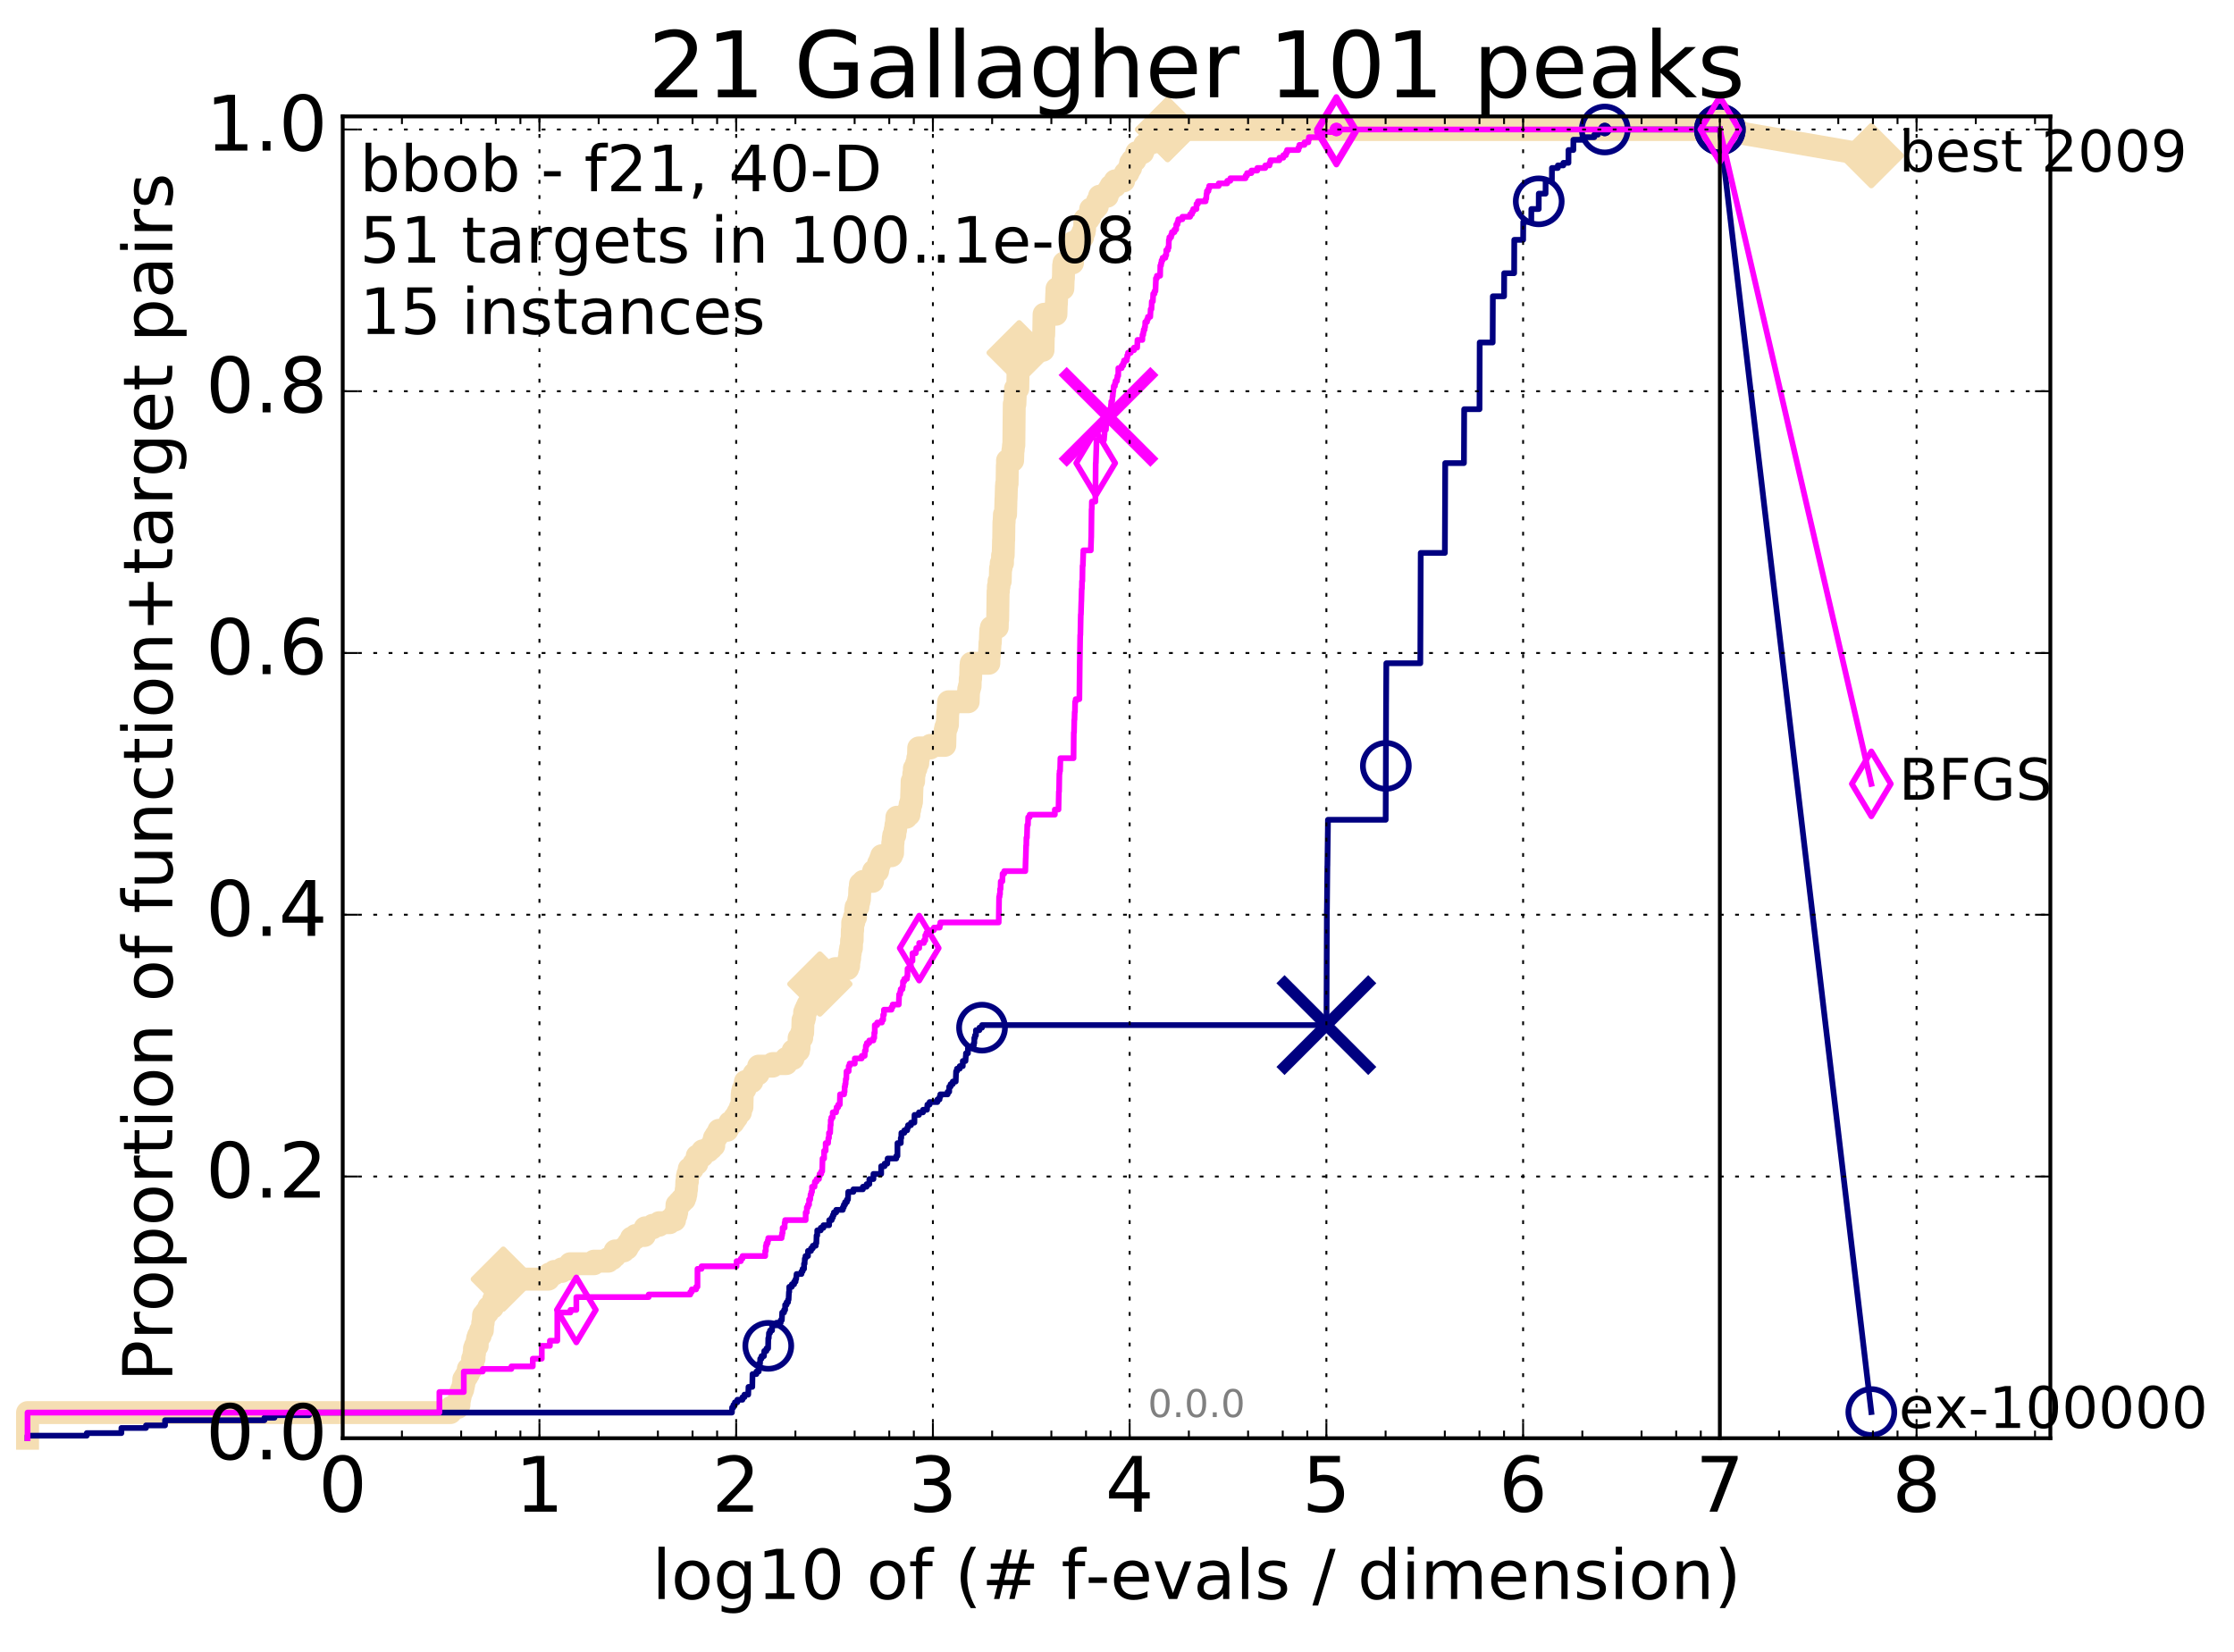 <?xml version="1.0" encoding="utf-8" standalone="no"?>
<!DOCTYPE svg PUBLIC "-//W3C//DTD SVG 1.1//EN"
  "http://www.w3.org/Graphics/SVG/1.1/DTD/svg11.dtd">
<!-- Created with matplotlib (http://matplotlib.org/) -->
<svg height="432pt" version="1.1" viewBox="0 0 584 432" width="584pt" xmlns="http://www.w3.org/2000/svg" xmlns:xlink="http://www.w3.org/1999/xlink">
 <defs>
  <style type="text/css">
*{stroke-linecap:butt;stroke-linejoin:round;stroke-miterlimit:100000;}
  </style>
 </defs>
 <g id="figure_1">
  <g id="patch_1">
   <path d="M 0 432.436 
L 584.371 432.436 
L 584.371 0 
L 0 0 
z
" style="fill:#ffffff;"/>
  </g>
  <g id="axes_1">
   <g id="patch_2">
    <path d="M 89.592 376.036 
L 535.992 376.036 
L 535.992 30.436 
L 89.592 30.436 
z
" style="fill:#ffffff;"/>
   </g>
   <g id="line2d_1">
    <path d="M 7.2 376.036 
L 7.2 369.327 
L 117.731 369.327 
L 117.731 368.656 
L 117.889 368.656 
L 117.889 367.985 
L 119.701 367.985 
L 119.701 367.314 
L 119.989 367.314 
L 119.989 365.972 
L 120.132 365.972 
L 120.132 365.301 
L 120.274 365.301 
L 120.274 364.63 
L 120.415 364.63 
L 120.415 363.959 
L 120.694 363.959 
L 120.694 363.288 
L 120.97 363.288 
L 120.97 362.617 
L 121.106 362.617 
L 121.106 361.947 
L 121.242 361.947 
L 121.242 360.605 
L 121.644 360.605 
L 121.644 359.934 
L 122.04 359.934 
L 122.04 359.263 
L 122.428 359.263 
L 122.428 357.921 
L 123.185 357.921 
L 123.185 357.25 
L 123.555 357.25 
L 123.555 355.237 
L 123.918 355.237 
L 123.918 353.895 
L 124.038 353.895 
L 124.038 352.553 
L 124.275 352.553 
L 124.275 351.882 
L 124.743 351.882 
L 124.743 350.541 
L 124.858 350.541 
L 124.858 349.87 
L 125.087 349.87 
L 125.087 349.199 
L 125.539 349.199 
L 125.539 348.528 
L 125.65 348.528 
L 125.65 347.857 
L 126.09 347.857 
L 126.199 345.844 
L 126.307 345.844 
L 126.415 343.831 
L 126.945 343.831 
L 126.945 343.16 
L 127.463 343.16 
L 127.463 342.489 
L 127.769 342.489 
L 127.769 341.818 
L 128.757 341.818 
L 128.757 341.147 
L 128.95 341.147 
L 129.045 339.806 
L 129.424 339.806 
L 129.424 339.135 
L 129.611 339.135 
L 129.611 337.793 
L 130.343 337.793 
L 130.343 336.451 
L 131.139 336.451 
L 131.139 335.78 
L 131.399 335.78 
L 131.399 335.109 
L 131.57 335.109 
L 131.57 334.438 
L 143.351 334.438 
L 143.351 333.767 
L 143.601 333.767 
L 143.601 333.096 
L 144.859 333.096 
L 144.859 332.425 
L 146.88 332.425 
L 146.88 331.754 
L 148.931 331.754 
L 148.931 331.083 
L 149.048 331.083 
L 149.048 330.412 
L 155.268 330.412 
L 155.268 329.742 
L 159.033 329.742 
L 159.033 329.071 
L 160.056 329.071 
L 160.056 328.4 
L 160.759 328.4 
L 160.805 327.058 
L 163.039 327.058 
L 163.039 326.387 
L 163.917 326.387 
L 163.917 325.716 
L 164.275 325.716 
L 164.275 325.045 
L 164.762 325.045 
L 164.762 324.374 
L 165.069 324.374 
L 165.069 323.703 
L 166.146 323.703 
L 166.146 323.032 
L 168.452 323.032 
L 168.452 322.361 
L 168.663 322.361 
L 168.663 321.019 
L 170.646 321.019 
L 170.646 320.348 
L 172.316 320.348 
L 172.316 319.677 
L 175.056 319.677 
L 175.056 319.007 
L 176.344 319.007 
L 176.344 317.665 
L 176.743 317.665 
L 176.743 316.994 
L 176.9 316.994 
L 176.978 314.981 
L 177.595 314.981 
L 177.595 314.31 
L 178.205 314.31 
L 178.205 313.639 
L 178.892 313.639 
L 178.892 312.968 
L 179.137 312.968 
L 179.137 312.297 
L 179.288 312.297 
L 179.399 310.955 
L 179.469 310.955 
L 179.548 308.942 
L 179.687 308.942 
L 179.687 307.601 
L 179.835 307.601 
L 179.835 306.93 
L 180.069 306.93 
L 180.069 306.259 
L 180.186 306.259 
L 180.186 305.588 
L 181.021 305.588 
L 181.021 304.917 
L 181.363 304.917 
L 181.363 304.246 
L 182.165 304.246 
L 182.271 302.233 
L 183.587 302.233 
L 183.678 300.891 
L 185.204 300.891 
L 185.204 300.22 
L 185.949 300.22 
L 185.949 299.549 
L 186.589 299.549 
L 186.589 298.207 
L 186.756 298.207 
L 186.756 297.537 
L 187.156 297.537 
L 187.156 296.866 
L 187.611 296.866 
L 187.611 296.195 
L 187.921 296.195 
L 187.921 295.524 
L 190.065 295.524 
L 190.065 294.853 
L 190.416 294.853 
L 190.416 294.182 
L 190.774 294.182 
L 190.774 293.511 
L 191.647 293.511 
L 191.647 292.84 
L 192.1 292.84 
L 192.1 292.169 
L 192.582 292.169 
L 192.582 291.498 
L 192.935 291.498 
L 192.935 290.827 
L 193.56 290.827 
L 193.56 289.485 
L 193.955 289.485 
L 194.028 286.131 
L 194.106 286.131 
L 194.106 285.46 
L 194.261 285.46 
L 194.261 284.789 
L 194.739 284.789 
L 194.739 283.447 
L 194.87 283.447 
L 194.87 282.776 
L 196.549 282.776 
L 196.549 282.105 
L 196.734 282.105 
L 196.734 281.434 
L 197.127 281.434 
L 197.127 280.763 
L 198.197 280.763 
L 198.197 280.092 
L 198.326 280.092 
L 198.326 278.75 
L 201.998 278.75 
L 201.998 278.079 
L 205.54 278.079 
L 205.54 276.737 
L 207.322 276.737 
L 207.322 274.725 
L 208.736 274.725 
L 208.736 274.054 
L 208.868 274.054 
L 208.905 271.37 
L 209.585 271.37 
L 209.585 270.028 
L 209.824 270.028 
L 209.924 266.673 
L 210.183 266.673 
L 210.183 266.002 
L 210.342 266.002 
L 210.342 264.661 
L 210.601 264.661 
L 210.601 263.99 
L 210.908 263.99 
L 210.908 263.319 
L 211.221 263.319 
L 211.221 262.648 
L 211.651 262.648 
L 211.651 261.977 
L 211.87 261.977 
L 211.87 261.306 
L 212.248 261.306 
L 212.248 260.635 
L 212.415 260.635 
L 212.456 259.293 
L 212.529 259.293 
L 212.529 258.622 
L 213.242 258.622 
L 213.242 257.951 
L 214.325 257.951 
L 214.417 255.938 
L 215.267 255.938 
L 215.267 255.267 
L 216.516 255.267 
L 216.543 253.926 
L 218.33 253.926 
L 218.33 253.255 
L 221.592 253.255 
L 221.592 252.584 
L 221.839 252.584 
L 221.89 251.242 
L 221.981 251.242 
L 221.981 250.571 
L 222.113 250.571 
L 222.157 249.229 
L 222.257 249.229 
L 222.257 248.558 
L 222.369 248.558 
L 222.369 247.887 
L 222.573 247.887 
L 222.62 245.874 
L 222.763 245.874 
L 222.809 243.191 
L 222.895 243.191 
L 222.911 241.178 
L 223.185 241.178 
L 223.185 240.507 
L 223.343 240.507 
L 223.343 239.836 
L 223.648 239.836 
L 223.692 237.823 
L 223.797 237.823 
L 223.797 237.152 
L 224.264 237.152 
L 224.37 235.81 
L 224.53 235.81 
L 224.53 235.139 
L 224.672 235.139 
L 224.771 232.456 
L 224.854 232.456 
L 224.936 231.114 
L 225.65 231.114 
L 225.65 230.443 
L 228.084 230.443 
L 228.171 229.101 
L 228.218 229.101 
L 228.218 228.43 
L 228.36 228.43 
L 228.36 227.759 
L 229.421 227.759 
L 229.421 227.088 
L 229.548 227.088 
L 229.548 226.417 
L 229.666 226.417 
L 229.666 225.746 
L 229.99 225.746 
L 229.99 225.075 
L 230.252 225.075 
L 230.252 224.404 
L 230.482 224.404 
L 230.482 223.733 
L 233.039 223.733 
L 233.039 223.062 
L 233.328 223.062 
L 233.382 220.379 
L 233.446 220.379 
L 233.527 219.037 
L 233.634 219.037 
L 233.634 218.366 
L 233.906 218.366 
L 233.997 217.024 
L 234.108 217.024 
L 234.216 215.682 
L 234.347 215.682 
L 234.457 213.669 
L 236.938 213.669 
L 236.938 212.998 
L 237.612 212.998 
L 237.612 211.657 
L 237.828 211.657 
L 237.931 210.315 
L 238.136 210.315 
L 238.136 209.644 
L 238.278 209.644 
L 238.385 206.289 
L 238.4 206.289 
L 238.441 204.276 
L 238.828 204.276 
L 238.89 202.263 
L 239.03 202.263 
L 239.03 200.922 
L 239.444 200.922 
L 239.444 200.251 
L 239.615 200.251 
L 239.615 199.58 
L 239.919 199.58 
L 239.919 198.238 
L 240.102 198.238 
L 240.165 195.554 
L 243.214 195.554 
L 243.214 194.883 
L 246.978 194.883 
L 247.056 191.528 
L 247.091 191.528 
L 247.091 190.857 
L 247.232 190.857 
L 247.232 190.187 
L 247.476 190.187 
L 247.476 189.516 
L 247.668 189.516 
L 247.75 186.161 
L 247.832 186.161 
L 247.941 184.148 
L 247.974 184.148 
L 247.974 183.477 
L 253.097 183.477 
L 253.185 180.793 
L 253.252 180.793 
L 253.252 180.122 
L 253.413 180.122 
L 253.413 179.452 
L 253.597 179.452 
L 253.635 177.439 
L 253.73 177.439 
L 253.819 174.084 
L 253.893 174.084 
L 253.893 173.413 
L 258.49 173.413 
L 258.554 171.4 
L 258.635 171.4 
L 258.745 169.387 
L 258.75 169.387 
L 258.8 168.046 
L 258.876 168.046 
L 258.974 165.362 
L 259.021 165.362 
L 259.021 164.691 
L 259.163 164.691 
L 259.163 164.02 
L 260.696 164.02 
L 260.729 162.007 
L 260.811 162.007 
L 260.916 154.627 
L 260.992 154.627 
L 260.996 153.285 
L 261.154 153.285 
L 261.169 151.943 
L 261.473 151.943 
L 261.555 148.588 
L 261.688 148.588 
L 261.739 147.246 
L 262.061 147.246 
L 262.085 145.234 
L 262.248 145.234 
L 262.346 141.208 
L 262.38 141.208 
L 262.44 136.511 
L 262.492 136.511 
L 262.575 134.499 
L 262.868 134.499 
L 262.977 130.473 
L 263.003 130.473 
L 263.101 127.118 
L 263.158 127.118 
L 263.158 126.447 
L 263.269 126.447 
L 263.331 121.751 
L 263.384 121.751 
L 263.384 120.409 
L 264.711 120.409 
L 264.795 117.725 
L 264.861 117.725 
L 264.949 116.383 
L 265.032 116.383 
L 265.142 105.648 
L 265.307 105.648 
L 265.414 102.965 
L 265.428 102.965 
L 265.457 101.623 
L 266.06 101.623 
L 266.14 96.926 
L 266.194 96.926 
L 266.3 95.584 
L 266.33 95.584 
L 266.42 92.23 
L 266.48 92.23 
L 266.48 91.559 
L 272.664 91.559 
L 272.741 87.533 
L 272.84 87.533 
L 272.938 82.166 
L 276.038 82.166 
L 276.119 79.482 
L 276.154 79.482 
L 276.258 76.798 
L 276.27 76.798 
L 276.318 75.456 
L 277.844 75.456 
L 277.942 72.772 
L 277.992 72.772 
L 278.049 69.418 
L 278.153 69.418 
L 278.153 68.747 
L 280.354 68.747 
L 280.45 64.721 
L 280.493 64.721 
L 280.508 63.379 
L 282 63.379 
L 282 62.708 
L 282.356 62.708 
L 282.356 62.037 
L 282.994 62.037 
L 283.078 60.696 
L 283.406 60.696 
L 283.406 60.025 
L 283.524 60.025 
L 283.625 57.341 
L 284.502 57.341 
L 284.502 56.67 
L 284.952 56.67 
L 284.952 55.999 
L 285.091 55.999 
L 285.117 54.657 
L 286.264 54.657 
L 286.264 53.986 
L 286.836 53.986 
L 286.885 52.644 
L 287.359 52.644 
L 287.428 51.302 
L 289.437 51.302 
L 289.437 50.631 
L 289.625 50.631 
L 289.625 49.961 
L 290.05 49.961 
L 290.05 49.29 
L 290.421 49.29 
L 290.421 48.619 
L 291.508 48.619 
L 291.528 47.277 
L 293.745 47.277 
L 293.83 45.935 
L 294.184 45.935 
L 294.184 45.264 
L 294.842 45.264 
L 294.842 44.593 
L 295.164 44.593 
L 295.164 43.922 
L 295.555 43.922 
L 295.558 42.58 
L 296.004 42.58 
L 296.004 41.909 
L 296.688 41.909 
L 296.688 41.238 
L 297.061 41.238 
L 297.147 39.896 
L 298.694 39.896 
L 298.694 39.226 
L 298.963 39.226 
L 298.963 38.555 
L 299.237 38.555 
L 299.237 37.884 
L 299.981 37.884 
L 299.981 37.213 
L 301.518 37.213 
L 301.518 36.542 
L 302.026 36.542 
L 302.026 35.871 
L 304.149 35.871 
L 304.149 35.2 
L 304.783 35.2 
L 304.783 34.529 
L 305.239 34.529 
L 305.239 33.858 
L 449.592 33.858 
L 449.592 33.858 
" style="fill:none;stroke:#f5deb3;stroke-linecap:square;stroke-width:6.0;"/>
   </g>
   <g id="line2d_2"/>
   <g id="line2d_3">
    <path d="M 449.592 33.858 
L 489.192 40.702 
" style="fill:none;stroke:#f5deb3;stroke-linecap:square;stroke-width:6.0;"/>
    <defs>
     <path d="M -0 7.778 
L 7.778 0 
L 0 -7.778 
L -7.778 -0 
z
" id="m340681aaee" style="stroke:#f5deb3;stroke-linejoin:miter;stroke-width:1.5;"/>
    </defs>
    <g>
     <use style="fill:#f5deb3;stroke:#f5deb3;stroke-linejoin:miter;stroke-width:1.5;" x="449.592" xlink:href="#m340681aaee" y="33.858"/>
     <use style="fill:#f5deb3;stroke:#f5deb3;stroke-linejoin:miter;stroke-width:1.5;" x="489.192" xlink:href="#m340681aaee" y="40.702"/>
    </g>
   </g>
   <g id="line2d_4">
    <defs>
     <path d="M 0 1.5 
C 0.398 1.5 0.779 1.342 1.061 1.061 
C 1.342 0.779 1.5 0.398 1.5 0 
C 1.5 -0.398 1.342 -0.779 1.061 -1.061 
C 0.779 -1.342 0.398 -1.5 0 -1.5 
C -0.398 -1.5 -0.779 -1.342 -1.061 -1.061 
C -1.342 -0.779 -1.5 -0.398 -1.5 0 
C -1.5 0.398 -1.342 0.779 -1.061 1.061 
C -0.779 1.342 -0.398 1.5 0 1.5 
z
" id="m319d3d7852" style="stroke:#f5deb3;stroke-width:0.5;"/>
    </defs>
    <g>
     <use style="fill:#f5deb3;stroke:#f5deb3;stroke-width:0.5;" x="305.239" xlink:href="#m319d3d7852" y="33.858"/>
     <use style="fill:#f5deb3;stroke:#f5deb3;stroke-width:0.5;" x="305.239" xlink:href="#m319d3d7852" y="33.858"/>
    </g>
   </g>
   <g id="line2d_5">
    <g>
     <use style="fill:#f5deb3;stroke:#f5deb3;stroke-linejoin:miter;stroke-width:1.5;" x="131.57" xlink:href="#m340681aaee" y="334.438"/>
     <use style="fill:#f5deb3;stroke:#f5deb3;stroke-linejoin:miter;stroke-width:1.5;" x="214.325" xlink:href="#m340681aaee" y="257.28"/>
     <use style="fill:#f5deb3;stroke:#f5deb3;stroke-linejoin:miter;stroke-width:1.5;" x="266.42" xlink:href="#m340681aaee" y="92.23"/>
     <use style="fill:#f5deb3;stroke:#f5deb3;stroke-linejoin:miter;stroke-width:1.5;" x="305.239" xlink:href="#m340681aaee" y="33.858"/>
     <use style="fill:#f5deb3;stroke:#f5deb3;stroke-linejoin:miter;stroke-width:1.5;" x="305.239" xlink:href="#m340681aaee" y="33.858"/>
     <use style="fill:#f5deb3;stroke:#f5deb3;stroke-linejoin:miter;stroke-width:1.5;" x="449.592" xlink:href="#m340681aaee" y="33.858"/>
    </g>
   </g>
   <g id="line2d_6">
    <defs>
     <path d="M 0 1.5 
C 0.398 1.5 0.779 1.342 1.061 1.061 
C 1.342 0.779 1.5 0.398 1.5 0 
C 1.5 -0.398 1.342 -0.779 1.061 -1.061 
C 0.779 -1.342 0.398 -1.5 0 -1.5 
C -0.398 -1.5 -0.779 -1.342 -1.061 -1.061 
C -1.342 -0.779 -1.5 -0.398 -1.5 0 
C -1.5 0.398 -1.342 0.779 -1.061 1.061 
C -0.779 1.342 -0.398 1.5 0 1.5 
z
" id="m09527fabc8" style="stroke:#000080;stroke-width:0.5;"/>
    </defs>
    <g>
     <use style="fill:#000080;stroke:#000080;stroke-width:0.5;" x="419.508" xlink:href="#m09527fabc8" y="33.858"/>
     <use style="fill:#000080;stroke:#000080;stroke-width:0.5;" x="419.508" xlink:href="#m09527fabc8" y="33.858"/>
    </g>
   </g>
   <g id="line2d_7">
    <path d="M 7.2 376.036 
L 7.2 375.365 
L 22.682 375.365 
L 22.682 374.694 
L 31.738 374.694 
L 31.738 373.352 
L 38.163 373.352 
L 38.163 372.682 
L 43.147 372.682 
L 43.147 371.34 
L 69.126 371.34 
L 69.126 370.669 
L 71.757 370.669 
L 71.757 369.998 
L 80.813 369.998 
L 80.813 369.327 
L 191.333 369.327 
L 191.391 367.985 
L 191.734 367.985 
L 191.734 367.314 
L 192.117 367.314 
L 192.117 366.643 
L 192.754 366.643 
L 192.754 365.972 
L 194.09 365.972 
L 194.09 365.301 
L 194.613 365.301 
L 194.613 364.63 
L 195.6 364.63 
L 195.667 362.617 
L 196.656 362.617 
L 196.72 359.263 
L 197.743 359.263 
L 197.743 358.592 
L 198.347 358.592 
L 198.347 356.579 
L 198.679 356.579 
L 198.738 355.237 
L 199.077 355.237 
L 199.077 354.566 
L 199.707 354.566 
L 199.792 353.224 
L 200.355 353.224 
L 200.355 352.553 
L 200.794 352.553 
L 200.844 349.87 
L 200.962 349.87 
L 201.019 348.528 
L 201.299 348.528 
L 201.299 347.857 
L 201.834 347.857 
L 201.834 346.515 
L 202.957 346.515 
L 202.957 345.844 
L 204.086 345.844 
L 204.086 345.173 
L 204.382 345.173 
L 204.48 343.16 
L 204.964 343.16 
L 204.964 342.489 
L 205.246 342.489 
L 205.246 341.147 
L 205.63 341.147 
L 205.63 340.477 
L 206.013 340.477 
L 206.013 339.806 
L 206.15 339.806 
L 206.243 337.793 
L 206.321 337.793 
L 206.321 336.451 
L 206.998 336.451 
L 206.998 335.78 
L 207.593 335.78 
L 207.593 335.109 
L 207.969 335.109 
L 207.969 334.438 
L 208.133 334.438 
L 208.238 333.096 
L 209.517 333.096 
L 209.517 332.425 
L 209.814 332.425 
L 209.814 331.754 
L 210.186 331.754 
L 210.186 330.412 
L 210.337 330.412 
L 210.389 329.071 
L 210.568 329.071 
L 210.568 328.4 
L 211.221 328.4 
L 211.221 327.058 
L 212.009 327.058 
L 212.009 326.387 
L 212.472 326.387 
L 212.472 325.716 
L 213.253 325.716 
L 213.253 325.045 
L 213.403 325.045 
L 213.461 323.032 
L 213.637 323.032 
L 213.637 321.69 
L 214.552 321.69 
L 214.552 321.019 
L 215.253 321.019 
L 215.253 320.348 
L 216.745 320.348 
L 216.768 319.007 
L 217.421 319.007 
L 217.421 318.336 
L 217.73 318.336 
L 217.73 317.665 
L 217.986 317.665 
L 217.986 316.994 
L 218.595 316.994 
L 218.595 316.323 
L 220.324 316.323 
L 220.324 315.652 
L 220.585 315.652 
L 220.585 314.981 
L 220.912 314.981 
L 220.912 314.31 
L 221.387 314.31 
L 221.387 313.639 
L 221.672 313.639 
L 221.741 311.626 
L 223.084 311.626 
L 223.084 310.955 
L 225.571 310.955 
L 225.571 310.284 
L 226.537 310.284 
L 226.537 309.613 
L 227.261 309.613 
L 227.261 308.272 
L 228.33 308.272 
L 228.33 306.93 
L 230.352 306.93 
L 230.352 304.917 
L 231.241 304.917 
L 231.241 304.246 
L 231.946 304.246 
L 232.041 302.904 
L 234.3 302.904 
L 234.3 302.233 
L 234.609 302.233 
L 234.609 298.878 
L 235.48 298.878 
L 235.48 297.537 
L 235.606 297.537 
L 235.638 296.195 
L 236.41 296.195 
L 236.41 295.524 
L 237.158 295.524 
L 237.158 294.853 
L 237.379 294.853 
L 237.379 294.182 
L 238.153 294.182 
L 238.153 293.511 
L 239.036 293.511 
L 239.069 291.498 
L 240.23 291.498 
L 240.23 290.827 
L 241.293 290.827 
L 241.293 290.156 
L 242.33 290.156 
L 242.435 288.814 
L 243.011 288.814 
L 243.011 288.143 
L 245.045 288.143 
L 245.045 287.472 
L 245.607 287.472 
L 245.607 286.802 
L 245.805 286.802 
L 245.805 286.131 
L 247.729 286.131 
L 247.729 285.46 
L 248.139 285.46 
L 248.139 284.118 
L 248.507 284.118 
L 248.507 283.447 
L 249.067 283.447 
L 249.067 282.776 
L 249.841 282.776 
L 249.937 280.092 
L 250.164 280.092 
L 250.164 279.421 
L 250.883 279.421 
L 250.883 278.75 
L 251.685 278.75 
L 251.685 277.408 
L 252.389 277.408 
L 252.482 276.067 
L 252.518 276.067 
L 252.518 275.396 
L 253.028 275.396 
L 253.028 274.054 
L 254.164 274.054 
L 254.164 273.383 
L 254.57 273.383 
L 254.57 272.712 
L 254.699 272.712 
L 254.699 271.37 
L 254.881 271.37 
L 254.881 270.699 
L 255.123 270.699 
L 255.123 269.357 
L 256.032 269.357 
L 256.032 268.686 
L 256.718 268.686 
L 256.718 268.015 
L 346.763 268.015 
L 346.868 237.823 
L 346.882 237.823 
L 346.99 226.417 
L 347.003 226.417 
L 347.113 217.695 
L 347.116 217.695 
L 347.148 214.34 
L 362.237 214.34 
L 362.345 183.477 
L 362.348 183.477 
L 362.406 173.413 
L 371.289 173.413 
L 371.399 144.563 
L 377.711 144.563 
L 377.802 121.08 
L 382.691 121.08 
L 382.758 106.99 
L 386.765 106.99 
L 386.816 89.546 
L 390.206 89.546 
L 390.253 77.469 
L 393.188 77.469 
L 393.219 71.431 
L 395.817 71.431 
L 395.853 62.708 
L 398.171 62.708 
L 398.2 58.012 
L 400.297 58.012 
L 400.316 54.657 
L 402.243 54.657 
L 402.263 50.631 
L 404.032 50.631 
L 404.052 47.277 
L 405.685 47.277 
L 405.704 43.922 
L 407.243 43.922 
L 407.243 43.251 
L 408.678 43.251 
L 408.678 42.58 
L 410.019 42.58 
L 410.03 39.226 
L 411.296 39.226 
L 411.31 36.542 
L 413.659 36.542 
L 413.659 35.871 
L 416.782 35.871 
L 416.782 35.2 
L 417.731 35.2 
L 417.731 34.529 
L 419.508 34.529 
L 419.508 33.858 
L 449.592 33.858 
L 449.592 33.858 
" style="fill:none;stroke:#000080;stroke-linecap:square;stroke-width:1.5;"/>
   </g>
   <g id="line2d_8">
    <defs>
     <path d="M 0 6 
C 1.591 6 3.117 5.368 4.243 4.243 
C 5.368 3.117 6 1.591 6 0 
C 6 -1.591 5.368 -3.117 4.243 -4.243 
C 3.117 -5.368 1.591 -6 0 -6 
C -1.591 -6 -3.117 -5.368 -4.243 -4.243 
C -5.368 -3.117 -6 -1.591 -6 0 
C -6 1.591 -5.368 3.117 -4.243 4.243 
C -3.117 5.368 -1.591 6 0 6 
z
" id="me46a0246fb" style="stroke:#000080;stroke-width:1.5;"/>
    </defs>
    <g>
     <use style="fill:none;stroke:#000080;stroke-width:1.5;" x="200.84" xlink:href="#me46a0246fb" y="351.882"/>
     <use style="fill:none;stroke:#000080;stroke-width:1.5;" x="256.718" xlink:href="#me46a0246fb" y="268.686"/>
     <use style="fill:none;stroke:#000080;stroke-width:1.5;" x="362.279" xlink:href="#me46a0246fb" y="200.251"/>
     <use style="fill:none;stroke:#000080;stroke-width:1.5;" x="402.246" xlink:href="#me46a0246fb" y="52.644"/>
     <use style="fill:none;stroke:#000080;stroke-width:1.5;" x="419.508" xlink:href="#me46a0246fb" y="33.858"/>
     <use style="fill:none;stroke:#000080;stroke-width:1.5;" x="449.592" xlink:href="#me46a0246fb" y="33.858"/>
    </g>
   </g>
   <g id="line2d_9"/>
   <g id="line2d_10">
    <path clip-path="url(#pa248ae701f)" d="M 346.735 268.015 
" style="fill:none;stroke:#000080;stroke-linecap:square;"/>
    <defs>
     <path d="M -12 12 
L 12 -12 
M -12 -12 
L 12 12 
" id="m3906ce0c6b" style="stroke:#000080;stroke-width:3.0;"/>
    </defs>
    <g clip-path="url(#pa248ae701f)">
     <use style="fill:#000080;stroke:#000080;stroke-width:3.0;" x="346.735" xlink:href="#m3906ce0c6b" y="268.015"/>
    </g>
   </g>
   <g id="line2d_11">
    <defs>
     <path d="M 0 1.5 
C 0.398 1.5 0.779 1.342 1.061 1.061 
C 1.342 0.779 1.5 0.398 1.5 0 
C 1.5 -0.398 1.342 -0.779 1.061 -1.061 
C 0.779 -1.342 0.398 -1.5 0 -1.5 
C -0.398 -1.5 -0.779 -1.342 -1.061 -1.061 
C -1.342 -0.779 -1.5 -0.398 -1.5 0 
C -1.5 0.398 -1.342 0.779 -1.061 1.061 
C -0.779 1.342 -0.398 1.5 0 1.5 
z
" id="mdc41c7e448" style="stroke:#ff00ff;stroke-width:0.5;"/>
    </defs>
    <g>
     <use style="fill:#ff00ff;stroke:#ff00ff;stroke-width:0.5;" x="349.352" xlink:href="#mdc41c7e448" y="33.858"/>
     <use style="fill:#ff00ff;stroke:#ff00ff;stroke-width:0.5;" x="349.352" xlink:href="#mdc41c7e448" y="33.858"/>
    </g>
   </g>
   <g id="line2d_12">
    <path d="M 7.2 376.036 
L 7.2 369.327 
L 114.862 369.327 
L 114.862 363.959 
L 121.242 363.959 
L 121.242 358.592 
L 126.199 358.592 
L 126.199 357.921 
L 133.683 357.921 
L 133.683 357.25 
L 139.279 357.25 
L 139.279 355.237 
L 141.626 355.237 
L 141.626 351.882 
L 143.75 351.882 
L 143.75 350.541 
L 145.689 350.541 
L 145.689 343.16 
L 149.126 343.16 
L 149.126 342.489 
L 150.664 342.489 
L 150.664 339.135 
L 169.568 339.135 
L 169.568 338.464 
L 180.455 338.464 
L 180.455 337.793 
L 180.843 337.793 
L 180.843 337.122 
L 181.969 337.122 
L 181.969 336.451 
L 182.332 336.451 
L 182.332 331.754 
L 183.387 331.754 
L 183.387 331.083 
L 192.555 331.083 
L 192.555 329.742 
L 193.666 329.742 
L 193.666 329.071 
L 194.095 329.071 
L 194.095 328.4 
L 200.036 328.4 
L 200.036 327.058 
L 200.198 327.058 
L 200.198 325.716 
L 200.359 325.716 
L 200.359 325.045 
L 200.678 325.045 
L 200.678 324.374 
L 200.836 324.374 
L 200.836 323.703 
L 204.323 323.703 
L 204.323 323.032 
L 204.458 323.032 
L 204.458 322.361 
L 204.591 322.361 
L 204.591 321.019 
L 205.116 321.019 
L 205.116 319.677 
L 205.246 319.677 
L 205.246 319.007 
L 210.613 319.007 
L 210.613 316.994 
L 210.916 316.994 
L 210.916 315.652 
L 211.214 315.652 
L 211.214 314.981 
L 211.509 314.981 
L 211.509 313.639 
L 211.799 313.639 
L 211.895 312.297 
L 212.086 312.297 
L 212.086 311.626 
L 212.275 311.626 
L 212.275 310.284 
L 212.925 310.284 
L 213.017 308.942 
L 213.468 308.942 
L 213.468 308.272 
L 214.085 308.272 
L 214.085 307.601 
L 214.258 307.601 
L 214.258 306.93 
L 214.685 306.93 
L 214.685 306.259 
L 214.937 306.259 
L 215.021 302.904 
L 215.434 302.904 
L 215.434 300.891 
L 215.839 300.891 
L 215.839 298.878 
L 216.472 298.878 
L 216.55 297.537 
L 216.706 297.537 
L 216.706 296.195 
L 217.013 296.195 
L 217.089 294.182 
L 217.164 294.182 
L 217.164 292.84 
L 217.315 292.84 
L 217.315 292.169 
L 217.688 292.169 
L 217.688 290.827 
L 218.558 290.827 
L 218.558 290.156 
L 218.7 290.156 
L 218.7 289.485 
L 219.12 289.485 
L 219.12 288.814 
L 219.533 288.814 
L 219.601 286.131 
L 220.661 286.131 
L 220.661 285.46 
L 220.79 285.46 
L 220.79 284.118 
L 220.919 284.118 
L 220.919 283.447 
L 221.046 283.447 
L 221.11 282.105 
L 221.236 282.105 
L 221.299 280.092 
L 221.858 280.092 
L 221.858 278.75 
L 222.103 278.75 
L 222.103 278.079 
L 223.457 278.079 
L 223.457 276.737 
L 225.266 276.737 
L 225.266 276.067 
L 226.043 276.067 
L 226.093 274.725 
L 226.296 274.725 
L 226.346 273.383 
L 226.595 273.383 
L 226.595 272.712 
L 227.231 272.712 
L 227.231 272.041 
L 228.314 272.041 
L 228.314 271.37 
L 228.543 271.37 
L 228.543 270.028 
L 228.679 270.028 
L 228.679 268.015 
L 229.303 268.015 
L 229.303 267.344 
L 230.543 267.344 
L 230.543 266.673 
L 230.873 266.673 
L 230.873 265.332 
L 231.077 265.332 
L 231.077 263.99 
L 233.058 263.99 
L 233.058 263.319 
L 233.353 263.319 
L 233.353 262.648 
L 234.945 262.648 
L 235.047 259.964 
L 235.318 259.964 
L 235.318 259.293 
L 235.452 259.293 
L 235.452 258.622 
L 235.914 258.622 
L 235.914 257.951 
L 236.045 257.951 
L 236.045 256.609 
L 236.399 256.609 
L 236.399 255.938 
L 237.092 255.938 
L 237.092 255.267 
L 237.216 255.267 
L 237.247 253.255 
L 237.795 253.255 
L 237.795 252.584 
L 238.093 252.584 
L 238.093 251.242 
L 238.534 251.242 
L 238.534 249.229 
L 239.39 249.229 
L 239.39 248.558 
L 239.529 248.558 
L 239.529 247.887 
L 240.295 247.887 
L 240.295 246.545 
L 241.524 246.545 
L 241.524 245.874 
L 241.877 245.874 
L 241.877 244.532 
L 242.175 244.532 
L 242.175 243.862 
L 242.712 243.862 
L 242.712 243.191 
L 244.137 243.191 
L 244.137 242.52 
L 245.646 242.52 
L 245.646 241.849 
L 245.815 241.849 
L 245.815 241.178 
L 261.075 241.178 
L 261.18 234.468 
L 261.307 234.468 
L 261.307 233.797 
L 261.422 233.797 
L 261.432 232.456 
L 261.557 232.456 
L 261.609 230.443 
L 262.029 230.443 
L 262.09 228.43 
L 262.512 228.43 
L 262.512 227.759 
L 268.032 227.759 
L 268.132 224.404 
L 268.148 224.404 
L 268.24 221.05 
L 268.286 221.05 
L 268.317 219.037 
L 268.447 219.037 
L 268.546 215.682 
L 268.72 215.682 
L 268.78 213.669 
L 269.167 213.669 
L 269.167 212.998 
L 275.752 212.998 
L 275.752 211.657 
L 276.704 211.657 
L 276.799 206.96 
L 276.856 206.96 
L 276.935 202.263 
L 276.992 202.263 
L 276.992 201.592 
L 277.121 201.592 
L 277.204 198.238 
L 280.638 198.238 
L 280.704 191.528 
L 280.766 191.528 
L 280.836 188.174 
L 280.888 188.174 
L 280.936 186.161 
L 281.001 186.161 
L 281.049 183.477 
L 281.196 183.477 
L 281.196 182.806 
L 282.161 182.806 
L 282.272 172.742 
L 282.276 172.742 
L 282.383 166.033 
L 282.423 166.033 
L 282.529 160.665 
L 282.57 160.665 
L 282.671 157.311 
L 282.683 157.311 
L 282.771 153.956 
L 282.823 153.956 
L 282.855 151.943 
L 282.947 151.943 
L 282.999 147.917 
L 283.074 147.917 
L 283.177 144.563 
L 283.208 144.563 
L 283.208 143.892 
L 285.152 143.892 
L 285.256 140.537 
L 285.27 140.537 
L 285.356 133.157 
L 285.399 133.157 
L 285.431 131.144 
L 286.339 131.144 
L 286.434 121.08 
L 286.468 121.08 
L 286.574 117.725 
L 286.587 117.725 
L 286.641 115.041 
L 288.595 115.041 
L 288.696 113.7 
L 288.718 113.7 
L 288.789 112.358 
L 289.105 112.358 
L 289.175 111.016 
L 289.316 111.016 
L 289.358 109.674 
L 289.728 109.674 
L 289.728 109.003 
L 289.895 109.003 
L 289.895 108.332 
L 290.034 108.332 
L 290.084 106.99 
L 290.345 106.99 
L 290.451 105.648 
L 290.502 105.648 
L 290.502 104.977 
L 290.725 104.977 
L 290.826 103.636 
L 290.89 103.636 
L 290.993 102.294 
L 291.046 102.294 
L 291.148 100.952 
L 291.45 100.952 
L 291.45 100.281 
L 291.607 100.281 
L 291.607 99.61 
L 291.993 99.61 
L 291.993 98.939 
L 292.104 98.939 
L 292.104 98.268 
L 292.325 98.268 
L 292.348 96.255 
L 293.215 96.255 
L 293.215 95.584 
L 293.621 95.584 
L 293.621 94.913 
L 293.844 94.913 
L 293.844 94.242 
L 294.544 94.242 
L 294.544 93.571 
L 294.677 93.571 
L 294.677 92.901 
L 294.883 92.901 
L 294.883 92.23 
L 295.61 92.23 
L 295.61 91.559 
L 296.45 91.559 
L 296.45 90.888 
L 297.272 90.888 
L 297.35 88.875 
L 298.627 88.875 
L 298.658 87.533 
L 298.86 87.533 
L 298.86 86.862 
L 298.981 86.862 
L 298.981 86.191 
L 299.224 86.191 
L 299.224 85.52 
L 299.339 85.52 
L 299.385 84.178 
L 299.846 84.178 
L 299.846 83.507 
L 300.087 83.507 
L 300.087 82.836 
L 300.694 82.836 
L 300.8 80.824 
L 301.009 80.824 
L 301.092 78.811 
L 301.375 78.811 
L 301.463 76.798 
L 301.805 76.798 
L 301.805 76.127 
L 302.048 76.127 
L 302.158 73.443 
L 302.165 73.443 
L 302.165 72.772 
L 302.431 72.772 
L 302.431 72.101 
L 303.274 72.101 
L 303.323 69.418 
L 303.517 69.418 
L 303.517 68.747 
L 303.656 68.747 
L 303.656 68.076 
L 303.919 68.076 
L 303.919 67.405 
L 304.647 67.405 
L 304.647 66.734 
L 304.878 66.734 
L 304.882 65.392 
L 305.316 65.392 
L 305.316 64.721 
L 305.514 64.721 
L 305.558 62.708 
L 305.685 62.708 
L 305.685 62.037 
L 306.149 62.037 
L 306.149 61.366 
L 306.355 61.366 
L 306.355 60.696 
L 307.019 60.696 
L 307.019 60.025 
L 307.463 60.025 
L 307.495 58.683 
L 307.815 58.683 
L 307.815 58.012 
L 308.018 58.012 
L 308.018 57.341 
L 309.093 57.341 
L 309.093 56.67 
L 311.113 56.67 
L 311.113 55.999 
L 311.602 55.999 
L 311.602 55.328 
L 311.933 55.328 
L 311.933 54.657 
L 312.773 54.657 
L 312.781 53.315 
L 313.154 53.315 
L 313.154 52.644 
L 315.162 52.644 
L 315.162 51.973 
L 315.33 51.973 
L 315.41 50.631 
L 315.502 50.631 
L 315.502 49.961 
L 315.905 49.961 
L 315.905 49.29 
L 316.105 49.29 
L 316.105 48.619 
L 318.591 48.619 
L 318.591 47.948 
L 320.817 47.948 
L 320.817 47.277 
L 321.628 47.277 
L 321.628 46.606 
L 325.606 46.606 
L 325.606 45.935 
L 325.997 45.935 
L 325.997 45.264 
L 327.136 45.264 
L 327.136 44.593 
L 328.68 44.593 
L 328.68 43.922 
L 330.757 43.922 
L 330.757 43.251 
L 331.862 43.251 
L 331.862 42.58 
L 332.095 42.58 
L 332.095 41.909 
L 334.454 41.909 
L 334.454 41.238 
L 335.476 41.238 
L 335.476 40.567 
L 336.161 40.567 
L 336.161 39.896 
L 336.457 39.896 
L 336.457 39.226 
L 339.439 39.226 
L 339.439 38.555 
L 339.681 38.555 
L 339.681 37.884 
L 341.005 37.884 
L 341.005 37.213 
L 342.028 37.213 
L 342.028 36.542 
L 342.172 36.542 
L 342.172 35.871 
L 345.07 35.871 
L 345.07 35.2 
L 345.933 35.2 
L 345.933 34.529 
L 349.352 34.529 
L 349.352 33.858 
L 449.592 33.858 
L 449.592 33.858 
" style="fill:none;stroke:#ff00ff;stroke-linecap:square;stroke-width:1.5;"/>
   </g>
   <g id="line2d_13">
    <defs>
     <path d="M -0 8.485 
L 5.091 0 
L 0 -8.485 
L -5.091 -0 
z
" id="m940c554277" style="stroke:#ff00ff;stroke-linejoin:miter;stroke-width:1.5;"/>
    </defs>
    <g>
     <use style="fill:none;stroke:#ff00ff;stroke-linejoin:miter;stroke-width:1.5;" x="150.664" xlink:href="#m940c554277" y="342.489"/>
     <use style="fill:none;stroke:#ff00ff;stroke-linejoin:miter;stroke-width:1.5;" x="240.295" xlink:href="#m940c554277" y="247.887"/>
     <use style="fill:none;stroke:#ff00ff;stroke-linejoin:miter;stroke-width:1.5;" x="286.434" xlink:href="#m940c554277" y="121.08"/>
     <use style="fill:none;stroke:#ff00ff;stroke-linejoin:miter;stroke-width:1.5;" x="349.352" xlink:href="#m940c554277" y="34.529"/>
     <use style="fill:none;stroke:#ff00ff;stroke-linejoin:miter;stroke-width:1.5;" x="349.352" xlink:href="#m940c554277" y="33.858"/>
     <use style="fill:none;stroke:#ff00ff;stroke-linejoin:miter;stroke-width:1.5;" x="449.592" xlink:href="#m940c554277" y="33.858"/>
    </g>
   </g>
   <g id="line2d_14"/>
   <g id="line2d_15">
    <path clip-path="url(#pa248ae701f)" d="M 289.781 109.003 
" style="fill:none;stroke:#ff00ff;stroke-linecap:square;"/>
    <defs>
     <path d="M -12 12 
L 12 -12 
M -12 -12 
L 12 12 
" id="md2fe276345" style="stroke:#ff00ff;stroke-width:3.0;"/>
    </defs>
    <g clip-path="url(#pa248ae701f)">
     <use style="fill:#ff00ff;stroke:#ff00ff;stroke-width:3.0;" x="289.781" xlink:href="#md2fe276345" y="109.003"/>
    </g>
   </g>
   <g id="line2d_16">
    <path d="M 449.592 33.858 
L 489.192 369.193 
" style="fill:none;stroke:#000080;stroke-linecap:square;stroke-width:1.5;"/>
    <g>
     <use style="fill:none;stroke:#000080;stroke-width:1.5;" x="449.592" xlink:href="#me46a0246fb" y="33.858"/>
     <use style="fill:none;stroke:#000080;stroke-width:1.5;" x="489.192" xlink:href="#me46a0246fb" y="369.193"/>
    </g>
   </g>
   <g id="line2d_17">
    <path d="M 449.592 33.858 
L 489.192 204.947 
" style="fill:none;stroke:#ff00ff;stroke-linecap:square;stroke-width:1.5;"/>
    <g>
     <use style="fill:none;stroke:#ff00ff;stroke-linejoin:miter;stroke-width:1.5;" x="449.592" xlink:href="#m940c554277" y="33.858"/>
     <use style="fill:none;stroke:#ff00ff;stroke-linejoin:miter;stroke-width:1.5;" x="489.192" xlink:href="#m940c554277" y="204.947"/>
    </g>
   </g>
   <g id="line2d_18">
    <path d="M 449.592 376.036 
L 449.592 33.858 
" style="fill:none;stroke:#000000;stroke-linecap:square;"/>
   </g>
   <g id="patch_3">
    <path d="M 89.592 30.436 
L 535.992 30.436 
" style="fill:none;stroke:#000000;stroke-linecap:square;stroke-linejoin:miter;"/>
   </g>
   <g id="patch_4">
    <path d="M 535.992 376.036 
L 535.992 30.436 
" style="fill:none;stroke:#000000;stroke-linecap:square;stroke-linejoin:miter;"/>
   </g>
   <g id="patch_5">
    <path d="M 89.592 376.036 
L 535.992 376.036 
" style="fill:none;stroke:#000000;stroke-linecap:square;stroke-linejoin:miter;"/>
   </g>
   <g id="patch_6">
    <path d="M 89.592 376.036 
L 89.592 30.436 
" style="fill:none;stroke:#000000;stroke-linecap:square;stroke-linejoin:miter;"/>
   </g>
   <g id="matplotlib.axis_1">
    <g id="xtick_1">
     <g id="line2d_19">
      <path clip-path="url(#pa248ae701f)" d="M 89.592 376.036 
L 89.592 30.436 
" style="fill:none;stroke:#000000;stroke-dasharray:1,3;stroke-dashoffset:0.0;stroke-width:0.5;"/>
     </g>
     <g id="line2d_20">
      <defs>
       <path d="M 0 0 
L 0 -4 
" id="m9e00b035cd" style="stroke:#000000;stroke-width:0.5;"/>
      </defs>
      <g>
       <use style="stroke:#000000;stroke-width:0.5;" x="89.592" xlink:href="#m9e00b035cd" y="376.036"/>
      </g>
     </g>
     <g id="line2d_21">
      <defs>
       <path d="M 0 0 
L 0 4 
" id="m527923cd05" style="stroke:#000000;stroke-width:0.5;"/>
      </defs>
      <g>
       <use style="stroke:#000000;stroke-width:0.5;" x="89.592" xlink:href="#m527923cd05" y="30.436"/>
      </g>
     </g>
     <g id="text_1">
      <!-- 0 -->
      <defs>
       <path d="M 31.781 66.406 
Q 24.172 66.406 20.328 58.906 
Q 16.5 51.422 16.5 36.375 
Q 16.5 21.391 20.328 13.891 
Q 24.172 6.391 31.781 6.391 
Q 39.453 6.391 43.281 13.891 
Q 47.125 21.391 47.125 36.375 
Q 47.125 51.422 43.281 58.906 
Q 39.453 66.406 31.781 66.406 
M 31.781 74.219 
Q 44.047 74.219 50.516 64.516 
Q 56.984 54.828 56.984 36.375 
Q 56.984 17.969 50.516 8.266 
Q 44.047 -1.422 31.781 -1.422 
Q 19.531 -1.422 13.062 8.266 
Q 6.594 17.969 6.594 36.375 
Q 6.594 54.828 13.062 64.516 
Q 19.531 74.219 31.781 74.219 
" id="BitstreamVeraSans-Roman-30"/>
      </defs>
      <g transform="translate(83.229 395.233)scale(0.2 -0.2)">
       <use xlink:href="#BitstreamVeraSans-Roman-30"/>
      </g>
     </g>
    </g>
    <g id="xtick_2">
     <g id="line2d_22">
      <path clip-path="url(#pa248ae701f)" d="M 141.02 376.036 
L 141.02 30.436 
" style="fill:none;stroke:#000000;stroke-dasharray:1,3;stroke-dashoffset:0.0;stroke-width:0.5;"/>
     </g>
     <g id="line2d_23">
      <g>
       <use style="stroke:#000000;stroke-width:0.5;" x="141.02" xlink:href="#m9e00b035cd" y="376.036"/>
      </g>
     </g>
     <g id="line2d_24">
      <g>
       <use style="stroke:#000000;stroke-width:0.5;" x="141.02" xlink:href="#m527923cd05" y="30.436"/>
      </g>
     </g>
     <g id="text_2">
      <!-- 1 -->
      <defs>
       <path d="M 12.406 8.297 
L 28.516 8.297 
L 28.516 63.922 
L 10.984 60.406 
L 10.984 69.391 
L 28.422 72.906 
L 38.281 72.906 
L 38.281 8.297 
L 54.391 8.297 
L 54.391 0 
L 12.406 0 
z
" id="BitstreamVeraSans-Roman-31"/>
      </defs>
      <g transform="translate(134.658 395.233)scale(0.2 -0.2)">
       <use xlink:href="#BitstreamVeraSans-Roman-31"/>
      </g>
     </g>
    </g>
    <g id="xtick_3">
     <g id="line2d_25">
      <path clip-path="url(#pa248ae701f)" d="M 192.449 376.036 
L 192.449 30.436 
" style="fill:none;stroke:#000000;stroke-dasharray:1,3;stroke-dashoffset:0.0;stroke-width:0.5;"/>
     </g>
     <g id="line2d_26">
      <g>
       <use style="stroke:#000000;stroke-width:0.5;" x="192.449" xlink:href="#m9e00b035cd" y="376.036"/>
      </g>
     </g>
     <g id="line2d_27">
      <g>
       <use style="stroke:#000000;stroke-width:0.5;" x="192.449" xlink:href="#m527923cd05" y="30.436"/>
      </g>
     </g>
     <g id="text_3">
      <!-- 2 -->
      <defs>
       <path d="M 19.188 8.297 
L 53.609 8.297 
L 53.609 0 
L 7.328 0 
L 7.328 8.297 
Q 12.938 14.109 22.625 23.891 
Q 32.328 33.688 34.812 36.531 
Q 39.547 41.844 41.422 45.531 
Q 43.312 49.219 43.312 52.781 
Q 43.312 58.594 39.234 62.25 
Q 35.156 65.922 28.609 65.922 
Q 23.969 65.922 18.812 64.312 
Q 13.672 62.703 7.812 59.422 
L 7.812 69.391 
Q 13.766 71.781 18.938 73 
Q 24.125 74.219 28.422 74.219 
Q 39.75 74.219 46.484 68.547 
Q 53.219 62.891 53.219 53.422 
Q 53.219 48.922 51.531 44.891 
Q 49.859 40.875 45.406 35.406 
Q 44.188 33.984 37.641 27.219 
Q 31.109 20.453 19.188 8.297 
" id="BitstreamVeraSans-Roman-32"/>
      </defs>
      <g transform="translate(186.086 395.233)scale(0.2 -0.2)">
       <use xlink:href="#BitstreamVeraSans-Roman-32"/>
      </g>
     </g>
    </g>
    <g id="xtick_4">
     <g id="line2d_28">
      <path clip-path="url(#pa248ae701f)" d="M 243.877 376.036 
L 243.877 30.436 
" style="fill:none;stroke:#000000;stroke-dasharray:1,3;stroke-dashoffset:0.0;stroke-width:0.5;"/>
     </g>
     <g id="line2d_29">
      <g>
       <use style="stroke:#000000;stroke-width:0.5;" x="243.877" xlink:href="#m9e00b035cd" y="376.036"/>
      </g>
     </g>
     <g id="line2d_30">
      <g>
       <use style="stroke:#000000;stroke-width:0.5;" x="243.877" xlink:href="#m527923cd05" y="30.436"/>
      </g>
     </g>
     <g id="text_4">
      <!-- 3 -->
      <defs>
       <path d="M 40.578 39.312 
Q 47.656 37.797 51.625 33 
Q 55.609 28.219 55.609 21.188 
Q 55.609 10.406 48.188 4.484 
Q 40.766 -1.422 27.094 -1.422 
Q 22.516 -1.422 17.656 -0.516 
Q 12.797 0.391 7.625 2.203 
L 7.625 11.719 
Q 11.719 9.328 16.594 8.109 
Q 21.484 6.891 26.812 6.891 
Q 36.078 6.891 40.938 10.547 
Q 45.797 14.203 45.797 21.188 
Q 45.797 27.641 41.281 31.266 
Q 36.766 34.906 28.719 34.906 
L 20.219 34.906 
L 20.219 43.016 
L 29.109 43.016 
Q 36.375 43.016 40.234 45.922 
Q 44.094 48.828 44.094 54.297 
Q 44.094 59.906 40.109 62.906 
Q 36.141 65.922 28.719 65.922 
Q 24.656 65.922 20.016 65.031 
Q 15.375 64.156 9.812 62.312 
L 9.812 71.094 
Q 15.438 72.656 20.344 73.438 
Q 25.25 74.219 29.594 74.219 
Q 40.828 74.219 47.359 69.109 
Q 53.906 64.016 53.906 55.328 
Q 53.906 49.266 50.438 45.094 
Q 46.969 40.922 40.578 39.312 
" id="BitstreamVeraSans-Roman-33"/>
      </defs>
      <g transform="translate(237.515 395.233)scale(0.2 -0.2)">
       <use xlink:href="#BitstreamVeraSans-Roman-33"/>
      </g>
     </g>
    </g>
    <g id="xtick_5">
     <g id="line2d_31">
      <path clip-path="url(#pa248ae701f)" d="M 295.306 376.036 
L 295.306 30.436 
" style="fill:none;stroke:#000000;stroke-dasharray:1,3;stroke-dashoffset:0.0;stroke-width:0.5;"/>
     </g>
     <g id="line2d_32">
      <g>
       <use style="stroke:#000000;stroke-width:0.5;" x="295.306" xlink:href="#m9e00b035cd" y="376.036"/>
      </g>
     </g>
     <g id="line2d_33">
      <g>
       <use style="stroke:#000000;stroke-width:0.5;" x="295.306" xlink:href="#m527923cd05" y="30.436"/>
      </g>
     </g>
     <g id="text_5">
      <!-- 4 -->
      <defs>
       <path d="M 37.797 64.312 
L 12.891 25.391 
L 37.797 25.391 
z
M 35.203 72.906 
L 47.609 72.906 
L 47.609 25.391 
L 58.016 25.391 
L 58.016 17.188 
L 47.609 17.188 
L 47.609 0 
L 37.797 0 
L 37.797 17.188 
L 4.891 17.188 
L 4.891 26.703 
z
" id="BitstreamVeraSans-Roman-34"/>
      </defs>
      <g transform="translate(288.943 395.233)scale(0.2 -0.2)">
       <use xlink:href="#BitstreamVeraSans-Roman-34"/>
      </g>
     </g>
    </g>
    <g id="xtick_6">
     <g id="line2d_34">
      <path clip-path="url(#pa248ae701f)" d="M 346.735 376.036 
L 346.735 30.436 
" style="fill:none;stroke:#000000;stroke-dasharray:1,3;stroke-dashoffset:0.0;stroke-width:0.5;"/>
     </g>
     <g id="line2d_35">
      <g>
       <use style="stroke:#000000;stroke-width:0.5;" x="346.735" xlink:href="#m9e00b035cd" y="376.036"/>
      </g>
     </g>
     <g id="line2d_36">
      <g>
       <use style="stroke:#000000;stroke-width:0.5;" x="346.735" xlink:href="#m527923cd05" y="30.436"/>
      </g>
     </g>
     <g id="text_6">
      <!-- 5 -->
      <defs>
       <path d="M 10.797 72.906 
L 49.516 72.906 
L 49.516 64.594 
L 19.828 64.594 
L 19.828 46.734 
Q 21.969 47.469 24.109 47.828 
Q 26.266 48.188 28.422 48.188 
Q 40.625 48.188 47.75 41.5 
Q 54.891 34.812 54.891 23.391 
Q 54.891 11.625 47.562 5.094 
Q 40.234 -1.422 26.906 -1.422 
Q 22.312 -1.422 17.547 -0.641 
Q 12.797 0.141 7.719 1.703 
L 7.719 11.625 
Q 12.109 9.234 16.797 8.062 
Q 21.484 6.891 26.703 6.891 
Q 35.156 6.891 40.078 11.328 
Q 45.016 15.766 45.016 23.391 
Q 45.016 31 40.078 35.438 
Q 35.156 39.891 26.703 39.891 
Q 22.75 39.891 18.812 39.016 
Q 14.891 38.141 10.797 36.281 
z
" id="BitstreamVeraSans-Roman-35"/>
      </defs>
      <g transform="translate(340.372 395.233)scale(0.2 -0.2)">
       <use xlink:href="#BitstreamVeraSans-Roman-35"/>
      </g>
     </g>
    </g>
    <g id="xtick_7">
     <g id="line2d_37">
      <path clip-path="url(#pa248ae701f)" d="M 398.163 376.036 
L 398.163 30.436 
" style="fill:none;stroke:#000000;stroke-dasharray:1,3;stroke-dashoffset:0.0;stroke-width:0.5;"/>
     </g>
     <g id="line2d_38">
      <g>
       <use style="stroke:#000000;stroke-width:0.5;" x="398.163" xlink:href="#m9e00b035cd" y="376.036"/>
      </g>
     </g>
     <g id="line2d_39">
      <g>
       <use style="stroke:#000000;stroke-width:0.5;" x="398.163" xlink:href="#m527923cd05" y="30.436"/>
      </g>
     </g>
     <g id="text_7">
      <!-- 6 -->
      <defs>
       <path d="M 33.016 40.375 
Q 26.375 40.375 22.484 35.828 
Q 18.609 31.297 18.609 23.391 
Q 18.609 15.531 22.484 10.953 
Q 26.375 6.391 33.016 6.391 
Q 39.656 6.391 43.531 10.953 
Q 47.406 15.531 47.406 23.391 
Q 47.406 31.297 43.531 35.828 
Q 39.656 40.375 33.016 40.375 
M 52.594 71.297 
L 52.594 62.312 
Q 48.875 64.062 45.094 64.984 
Q 41.312 65.922 37.594 65.922 
Q 27.828 65.922 22.672 59.328 
Q 17.531 52.734 16.797 39.406 
Q 19.672 43.656 24.016 45.922 
Q 28.375 48.188 33.594 48.188 
Q 44.578 48.188 50.953 41.516 
Q 57.328 34.859 57.328 23.391 
Q 57.328 12.156 50.688 5.359 
Q 44.047 -1.422 33.016 -1.422 
Q 20.359 -1.422 13.672 8.266 
Q 6.984 17.969 6.984 36.375 
Q 6.984 53.656 15.188 63.938 
Q 23.391 74.219 37.203 74.219 
Q 40.922 74.219 44.703 73.484 
Q 48.484 72.75 52.594 71.297 
" id="BitstreamVeraSans-Roman-36"/>
      </defs>
      <g transform="translate(391.801 395.233)scale(0.2 -0.2)">
       <use xlink:href="#BitstreamVeraSans-Roman-36"/>
      </g>
     </g>
    </g>
    <g id="xtick_8">
     <g id="line2d_40">
      <path clip-path="url(#pa248ae701f)" d="M 449.592 376.036 
L 449.592 30.436 
" style="fill:none;stroke:#000000;stroke-dasharray:1,3;stroke-dashoffset:0.0;stroke-width:0.5;"/>
     </g>
     <g id="line2d_41">
      <g>
       <use style="stroke:#000000;stroke-width:0.5;" x="449.592" xlink:href="#m9e00b035cd" y="376.036"/>
      </g>
     </g>
     <g id="line2d_42">
      <g>
       <use style="stroke:#000000;stroke-width:0.5;" x="449.592" xlink:href="#m527923cd05" y="30.436"/>
      </g>
     </g>
     <g id="text_8">
      <!-- 7 -->
      <defs>
       <path d="M 8.203 72.906 
L 55.078 72.906 
L 55.078 68.703 
L 28.609 0 
L 18.312 0 
L 43.219 64.594 
L 8.203 64.594 
z
" id="BitstreamVeraSans-Roman-37"/>
      </defs>
      <g transform="translate(443.229 395.233)scale(0.2 -0.2)">
       <use xlink:href="#BitstreamVeraSans-Roman-37"/>
      </g>
     </g>
    </g>
    <g id="xtick_9">
     <g id="line2d_43">
      <path clip-path="url(#pa248ae701f)" d="M 501.02 376.036 
L 501.02 30.436 
" style="fill:none;stroke:#000000;stroke-dasharray:1,3;stroke-dashoffset:0.0;stroke-width:0.5;"/>
     </g>
     <g id="line2d_44">
      <g>
       <use style="stroke:#000000;stroke-width:0.5;" x="501.02" xlink:href="#m9e00b035cd" y="376.036"/>
      </g>
     </g>
     <g id="line2d_45">
      <g>
       <use style="stroke:#000000;stroke-width:0.5;" x="501.02" xlink:href="#m527923cd05" y="30.436"/>
      </g>
     </g>
     <g id="text_9">
      <!-- 8 -->
      <defs>
       <path d="M 31.781 34.625 
Q 24.75 34.625 20.719 30.859 
Q 16.703 27.094 16.703 20.516 
Q 16.703 13.922 20.719 10.156 
Q 24.75 6.391 31.781 6.391 
Q 38.812 6.391 42.859 10.172 
Q 46.922 13.969 46.922 20.516 
Q 46.922 27.094 42.891 30.859 
Q 38.875 34.625 31.781 34.625 
M 21.922 38.812 
Q 15.578 40.375 12.031 44.719 
Q 8.5 49.078 8.5 55.328 
Q 8.5 64.062 14.719 69.141 
Q 20.953 74.219 31.781 74.219 
Q 42.672 74.219 48.875 69.141 
Q 55.078 64.062 55.078 55.328 
Q 55.078 49.078 51.531 44.719 
Q 48 40.375 41.703 38.812 
Q 48.828 37.156 52.797 32.312 
Q 56.781 27.484 56.781 20.516 
Q 56.781 9.906 50.312 4.234 
Q 43.844 -1.422 31.781 -1.422 
Q 19.734 -1.422 13.25 4.234 
Q 6.781 9.906 6.781 20.516 
Q 6.781 27.484 10.781 32.312 
Q 14.797 37.156 21.922 38.812 
M 18.312 54.391 
Q 18.312 48.734 21.844 45.562 
Q 25.391 42.391 31.781 42.391 
Q 38.141 42.391 41.719 45.562 
Q 45.312 48.734 45.312 54.391 
Q 45.312 60.062 41.719 63.234 
Q 38.141 66.406 31.781 66.406 
Q 25.391 66.406 21.844 63.234 
Q 18.312 60.062 18.312 54.391 
" id="BitstreamVeraSans-Roman-38"/>
      </defs>
      <g transform="translate(494.658 395.233)scale(0.2 -0.2)">
       <use xlink:href="#BitstreamVeraSans-Roman-38"/>
      </g>
     </g>
    </g>
    <g id="xtick_10">
     <g id="line2d_46">
      <defs>
       <path d="M 0 0 
L 0 -2 
" id="m0a8f04124c" style="stroke:#000000;stroke-width:0.5;"/>
      </defs>
      <g>
       <use style="stroke:#000000;stroke-width:0.5;" x="105.073" xlink:href="#m0a8f04124c" y="376.036"/>
      </g>
     </g>
     <g id="line2d_47">
      <defs>
       <path d="M 0 0 
L 0 2 
" id="m432e400f1d" style="stroke:#000000;stroke-width:0.5;"/>
      </defs>
      <g>
       <use style="stroke:#000000;stroke-width:0.5;" x="105.073" xlink:href="#m432e400f1d" y="30.436"/>
      </g>
     </g>
    </g>
    <g id="xtick_11">
     <g id="line2d_48">
      <g>
       <use style="stroke:#000000;stroke-width:0.5;" x="120.555" xlink:href="#m0a8f04124c" y="376.036"/>
      </g>
     </g>
     <g id="line2d_49">
      <g>
       <use style="stroke:#000000;stroke-width:0.5;" x="120.555" xlink:href="#m432e400f1d" y="30.436"/>
      </g>
     </g>
    </g>
    <g id="xtick_12">
     <g id="line2d_50">
      <g>
       <use style="stroke:#000000;stroke-width:0.5;" x="129.611" xlink:href="#m0a8f04124c" y="376.036"/>
      </g>
     </g>
     <g id="line2d_51">
      <g>
       <use style="stroke:#000000;stroke-width:0.5;" x="129.611" xlink:href="#m432e400f1d" y="30.436"/>
      </g>
     </g>
    </g>
    <g id="xtick_13">
     <g id="line2d_52">
      <g>
       <use style="stroke:#000000;stroke-width:0.5;" x="136.036" xlink:href="#m0a8f04124c" y="376.036"/>
      </g>
     </g>
     <g id="line2d_53">
      <g>
       <use style="stroke:#000000;stroke-width:0.5;" x="136.036" xlink:href="#m432e400f1d" y="30.436"/>
      </g>
     </g>
    </g>
    <g id="xtick_14">
     <g id="line2d_54">
      <g>
       <use style="stroke:#000000;stroke-width:0.5;" x="156.502" xlink:href="#m0a8f04124c" y="376.036"/>
      </g>
     </g>
     <g id="line2d_55">
      <g>
       <use style="stroke:#000000;stroke-width:0.5;" x="156.502" xlink:href="#m432e400f1d" y="30.436"/>
      </g>
     </g>
    </g>
    <g id="xtick_15">
     <g id="line2d_56">
      <g>
       <use style="stroke:#000000;stroke-width:0.5;" x="171.983" xlink:href="#m0a8f04124c" y="376.036"/>
      </g>
     </g>
     <g id="line2d_57">
      <g>
       <use style="stroke:#000000;stroke-width:0.5;" x="171.983" xlink:href="#m432e400f1d" y="30.436"/>
      </g>
     </g>
    </g>
    <g id="xtick_16">
     <g id="line2d_58">
      <g>
       <use style="stroke:#000000;stroke-width:0.5;" x="181.039" xlink:href="#m0a8f04124c" y="376.036"/>
      </g>
     </g>
     <g id="line2d_59">
      <g>
       <use style="stroke:#000000;stroke-width:0.5;" x="181.039" xlink:href="#m432e400f1d" y="30.436"/>
      </g>
     </g>
    </g>
    <g id="xtick_17">
     <g id="line2d_60">
      <g>
       <use style="stroke:#000000;stroke-width:0.5;" x="187.465" xlink:href="#m0a8f04124c" y="376.036"/>
      </g>
     </g>
     <g id="line2d_61">
      <g>
       <use style="stroke:#000000;stroke-width:0.5;" x="187.465" xlink:href="#m432e400f1d" y="30.436"/>
      </g>
     </g>
    </g>
    <g id="xtick_18">
     <g id="line2d_62">
      <g>
       <use style="stroke:#000000;stroke-width:0.5;" x="207.93" xlink:href="#m0a8f04124c" y="376.036"/>
      </g>
     </g>
     <g id="line2d_63">
      <g>
       <use style="stroke:#000000;stroke-width:0.5;" x="207.93" xlink:href="#m432e400f1d" y="30.436"/>
      </g>
     </g>
    </g>
    <g id="xtick_19">
     <g id="line2d_64">
      <g>
       <use style="stroke:#000000;stroke-width:0.5;" x="223.412" xlink:href="#m0a8f04124c" y="376.036"/>
      </g>
     </g>
     <g id="line2d_65">
      <g>
       <use style="stroke:#000000;stroke-width:0.5;" x="223.412" xlink:href="#m432e400f1d" y="30.436"/>
      </g>
     </g>
    </g>
    <g id="xtick_20">
     <g id="line2d_66">
      <g>
       <use style="stroke:#000000;stroke-width:0.5;" x="232.468" xlink:href="#m0a8f04124c" y="376.036"/>
      </g>
     </g>
     <g id="line2d_67">
      <g>
       <use style="stroke:#000000;stroke-width:0.5;" x="232.468" xlink:href="#m432e400f1d" y="30.436"/>
      </g>
     </g>
    </g>
    <g id="xtick_21">
     <g id="line2d_68">
      <g>
       <use style="stroke:#000000;stroke-width:0.5;" x="238.893" xlink:href="#m0a8f04124c" y="376.036"/>
      </g>
     </g>
     <g id="line2d_69">
      <g>
       <use style="stroke:#000000;stroke-width:0.5;" x="238.893" xlink:href="#m432e400f1d" y="30.436"/>
      </g>
     </g>
    </g>
    <g id="xtick_22">
     <g id="line2d_70">
      <g>
       <use style="stroke:#000000;stroke-width:0.5;" x="259.359" xlink:href="#m0a8f04124c" y="376.036"/>
      </g>
     </g>
     <g id="line2d_71">
      <g>
       <use style="stroke:#000000;stroke-width:0.5;" x="259.359" xlink:href="#m432e400f1d" y="30.436"/>
      </g>
     </g>
    </g>
    <g id="xtick_23">
     <g id="line2d_72">
      <g>
       <use style="stroke:#000000;stroke-width:0.5;" x="274.84" xlink:href="#m0a8f04124c" y="376.036"/>
      </g>
     </g>
     <g id="line2d_73">
      <g>
       <use style="stroke:#000000;stroke-width:0.5;" x="274.84" xlink:href="#m432e400f1d" y="30.436"/>
      </g>
     </g>
    </g>
    <g id="xtick_24">
     <g id="line2d_74">
      <g>
       <use style="stroke:#000000;stroke-width:0.5;" x="283.897" xlink:href="#m0a8f04124c" y="376.036"/>
      </g>
     </g>
     <g id="line2d_75">
      <g>
       <use style="stroke:#000000;stroke-width:0.5;" x="283.897" xlink:href="#m432e400f1d" y="30.436"/>
      </g>
     </g>
    </g>
    <g id="xtick_25">
     <g id="line2d_76">
      <g>
       <use style="stroke:#000000;stroke-width:0.5;" x="290.322" xlink:href="#m0a8f04124c" y="376.036"/>
      </g>
     </g>
     <g id="line2d_77">
      <g>
       <use style="stroke:#000000;stroke-width:0.5;" x="290.322" xlink:href="#m432e400f1d" y="30.436"/>
      </g>
     </g>
    </g>
    <g id="xtick_26">
     <g id="line2d_78">
      <g>
       <use style="stroke:#000000;stroke-width:0.5;" x="310.787" xlink:href="#m0a8f04124c" y="376.036"/>
      </g>
     </g>
     <g id="line2d_79">
      <g>
       <use style="stroke:#000000;stroke-width:0.5;" x="310.787" xlink:href="#m432e400f1d" y="30.436"/>
      </g>
     </g>
    </g>
    <g id="xtick_27">
     <g id="line2d_80">
      <g>
       <use style="stroke:#000000;stroke-width:0.5;" x="326.269" xlink:href="#m0a8f04124c" y="376.036"/>
      </g>
     </g>
     <g id="line2d_81">
      <g>
       <use style="stroke:#000000;stroke-width:0.5;" x="326.269" xlink:href="#m432e400f1d" y="30.436"/>
      </g>
     </g>
    </g>
    <g id="xtick_28">
     <g id="line2d_82">
      <g>
       <use style="stroke:#000000;stroke-width:0.5;" x="335.325" xlink:href="#m0a8f04124c" y="376.036"/>
      </g>
     </g>
     <g id="line2d_83">
      <g>
       <use style="stroke:#000000;stroke-width:0.5;" x="335.325" xlink:href="#m432e400f1d" y="30.436"/>
      </g>
     </g>
    </g>
    <g id="xtick_29">
     <g id="line2d_84">
      <g>
       <use style="stroke:#000000;stroke-width:0.5;" x="341.751" xlink:href="#m0a8f04124c" y="376.036"/>
      </g>
     </g>
     <g id="line2d_85">
      <g>
       <use style="stroke:#000000;stroke-width:0.5;" x="341.751" xlink:href="#m432e400f1d" y="30.436"/>
      </g>
     </g>
    </g>
    <g id="xtick_30">
     <g id="line2d_86">
      <g>
       <use style="stroke:#000000;stroke-width:0.5;" x="362.216" xlink:href="#m0a8f04124c" y="376.036"/>
      </g>
     </g>
     <g id="line2d_87">
      <g>
       <use style="stroke:#000000;stroke-width:0.5;" x="362.216" xlink:href="#m432e400f1d" y="30.436"/>
      </g>
     </g>
    </g>
    <g id="xtick_31">
     <g id="line2d_88">
      <g>
       <use style="stroke:#000000;stroke-width:0.5;" x="377.698" xlink:href="#m0a8f04124c" y="376.036"/>
      </g>
     </g>
     <g id="line2d_89">
      <g>
       <use style="stroke:#000000;stroke-width:0.5;" x="377.698" xlink:href="#m432e400f1d" y="30.436"/>
      </g>
     </g>
    </g>
    <g id="xtick_32">
     <g id="line2d_90">
      <g>
       <use style="stroke:#000000;stroke-width:0.5;" x="386.754" xlink:href="#m0a8f04124c" y="376.036"/>
      </g>
     </g>
     <g id="line2d_91">
      <g>
       <use style="stroke:#000000;stroke-width:0.5;" x="386.754" xlink:href="#m432e400f1d" y="30.436"/>
      </g>
     </g>
    </g>
    <g id="xtick_33">
     <g id="line2d_92">
      <g>
       <use style="stroke:#000000;stroke-width:0.5;" x="393.179" xlink:href="#m0a8f04124c" y="376.036"/>
      </g>
     </g>
     <g id="line2d_93">
      <g>
       <use style="stroke:#000000;stroke-width:0.5;" x="393.179" xlink:href="#m432e400f1d" y="30.436"/>
      </g>
     </g>
    </g>
    <g id="xtick_34">
     <g id="line2d_94">
      <g>
       <use style="stroke:#000000;stroke-width:0.5;" x="413.645" xlink:href="#m0a8f04124c" y="376.036"/>
      </g>
     </g>
     <g id="line2d_95">
      <g>
       <use style="stroke:#000000;stroke-width:0.5;" x="413.645" xlink:href="#m432e400f1d" y="30.436"/>
      </g>
     </g>
    </g>
    <g id="xtick_35">
     <g id="line2d_96">
      <g>
       <use style="stroke:#000000;stroke-width:0.5;" x="429.126" xlink:href="#m0a8f04124c" y="376.036"/>
      </g>
     </g>
     <g id="line2d_97">
      <g>
       <use style="stroke:#000000;stroke-width:0.5;" x="429.126" xlink:href="#m432e400f1d" y="30.436"/>
      </g>
     </g>
    </g>
    <g id="xtick_36">
     <g id="line2d_98">
      <g>
       <use style="stroke:#000000;stroke-width:0.5;" x="438.182" xlink:href="#m0a8f04124c" y="376.036"/>
      </g>
     </g>
     <g id="line2d_99">
      <g>
       <use style="stroke:#000000;stroke-width:0.5;" x="438.182" xlink:href="#m432e400f1d" y="30.436"/>
      </g>
     </g>
    </g>
    <g id="xtick_37">
     <g id="line2d_100">
      <g>
       <use style="stroke:#000000;stroke-width:0.5;" x="444.608" xlink:href="#m0a8f04124c" y="376.036"/>
      </g>
     </g>
     <g id="line2d_101">
      <g>
       <use style="stroke:#000000;stroke-width:0.5;" x="444.608" xlink:href="#m432e400f1d" y="30.436"/>
      </g>
     </g>
    </g>
    <g id="xtick_38">
     <g id="line2d_102">
      <g>
       <use style="stroke:#000000;stroke-width:0.5;" x="465.073" xlink:href="#m0a8f04124c" y="376.036"/>
      </g>
     </g>
     <g id="line2d_103">
      <g>
       <use style="stroke:#000000;stroke-width:0.5;" x="465.073" xlink:href="#m432e400f1d" y="30.436"/>
      </g>
     </g>
    </g>
    <g id="xtick_39">
     <g id="line2d_104">
      <g>
       <use style="stroke:#000000;stroke-width:0.5;" x="480.555" xlink:href="#m0a8f04124c" y="376.036"/>
      </g>
     </g>
     <g id="line2d_105">
      <g>
       <use style="stroke:#000000;stroke-width:0.5;" x="480.555" xlink:href="#m432e400f1d" y="30.436"/>
      </g>
     </g>
    </g>
    <g id="xtick_40">
     <g id="line2d_106">
      <g>
       <use style="stroke:#000000;stroke-width:0.5;" x="489.611" xlink:href="#m0a8f04124c" y="376.036"/>
      </g>
     </g>
     <g id="line2d_107">
      <g>
       <use style="stroke:#000000;stroke-width:0.5;" x="489.611" xlink:href="#m432e400f1d" y="30.436"/>
      </g>
     </g>
    </g>
    <g id="xtick_41">
     <g id="line2d_108">
      <g>
       <use style="stroke:#000000;stroke-width:0.5;" x="496.036" xlink:href="#m0a8f04124c" y="376.036"/>
      </g>
     </g>
     <g id="line2d_109">
      <g>
       <use style="stroke:#000000;stroke-width:0.5;" x="496.036" xlink:href="#m432e400f1d" y="30.436"/>
      </g>
     </g>
    </g>
    <g id="xtick_42">
     <g id="line2d_110">
      <g>
       <use style="stroke:#000000;stroke-width:0.5;" x="516.502" xlink:href="#m0a8f04124c" y="376.036"/>
      </g>
     </g>
     <g id="line2d_111">
      <g>
       <use style="stroke:#000000;stroke-width:0.5;" x="516.502" xlink:href="#m432e400f1d" y="30.436"/>
      </g>
     </g>
    </g>
    <g id="xtick_43">
     <g id="line2d_112">
      <g>
       <use style="stroke:#000000;stroke-width:0.5;" x="531.983" xlink:href="#m0a8f04124c" y="376.036"/>
      </g>
     </g>
     <g id="line2d_113">
      <g>
       <use style="stroke:#000000;stroke-width:0.5;" x="531.983" xlink:href="#m432e400f1d" y="30.436"/>
      </g>
     </g>
    </g>
    <g id="text_10">
     <!-- log10 of (# f-evals / dimension) -->
     <defs>
      <path id="BitstreamVeraSans-Roman-20"/>
      <path d="M 51.125 44 
L 36.922 44 
L 32.812 27.688 
L 47.125 27.688 
z
M 43.797 71.781 
L 38.719 51.516 
L 52.984 51.516 
L 58.109 71.781 
L 65.922 71.781 
L 60.891 51.516 
L 76.125 51.516 
L 76.125 44 
L 58.984 44 
L 54.984 27.688 
L 70.516 27.688 
L 70.516 20.219 
L 53.078 20.219 
L 48 0 
L 40.188 0 
L 45.219 20.219 
L 30.906 20.219 
L 25.875 0 
L 18.016 0 
L 23.094 20.219 
L 7.719 20.219 
L 7.719 27.688 
L 24.906 27.688 
L 29 44 
L 13.281 44 
L 13.281 51.516 
L 30.906 51.516 
L 35.891 71.781 
z
" id="BitstreamVeraSans-Roman-23"/>
      <path d="M 52 44.188 
Q 55.375 50.25 60.062 53.125 
Q 64.75 56 71.094 56 
Q 79.641 56 84.281 50.016 
Q 88.922 44.047 88.922 33.016 
L 88.922 0 
L 79.891 0 
L 79.891 32.719 
Q 79.891 40.578 77.094 44.375 
Q 74.312 48.188 68.609 48.188 
Q 61.625 48.188 57.562 43.547 
Q 53.516 38.922 53.516 30.906 
L 53.516 0 
L 44.484 0 
L 44.484 32.719 
Q 44.484 40.625 41.703 44.406 
Q 38.922 48.188 33.109 48.188 
Q 26.219 48.188 22.156 43.531 
Q 18.109 38.875 18.109 30.906 
L 18.109 0 
L 9.078 0 
L 9.078 54.688 
L 18.109 54.688 
L 18.109 46.188 
Q 21.188 51.219 25.484 53.609 
Q 29.781 56 35.688 56 
Q 41.656 56 45.828 52.969 
Q 50 49.953 52 44.188 
" id="BitstreamVeraSans-Roman-6d"/>
      <path d="M 54.891 33.016 
L 54.891 0 
L 45.906 0 
L 45.906 32.719 
Q 45.906 40.484 42.875 44.328 
Q 39.844 48.188 33.797 48.188 
Q 26.516 48.188 22.312 43.547 
Q 18.109 38.922 18.109 30.906 
L 18.109 0 
L 9.078 0 
L 9.078 54.688 
L 18.109 54.688 
L 18.109 46.188 
Q 21.344 51.125 25.703 53.562 
Q 30.078 56 35.797 56 
Q 45.219 56 50.047 50.172 
Q 54.891 44.344 54.891 33.016 
" id="BitstreamVeraSans-Roman-6e"/>
      <path d="M 31 75.875 
Q 24.469 64.656 21.281 53.656 
Q 18.109 42.672 18.109 31.391 
Q 18.109 20.125 21.312 9.062 
Q 24.516 -2 31 -13.188 
L 23.188 -13.188 
Q 15.875 -1.703 12.234 9.375 
Q 8.594 20.453 8.594 31.391 
Q 8.594 42.281 12.203 53.312 
Q 15.828 64.359 23.188 75.875 
z
" id="BitstreamVeraSans-Roman-28"/>
      <path d="M 30.609 48.391 
Q 23.391 48.391 19.188 42.75 
Q 14.984 37.109 14.984 27.297 
Q 14.984 17.484 19.156 11.844 
Q 23.344 6.203 30.609 6.203 
Q 37.797 6.203 41.984 11.859 
Q 46.188 17.531 46.188 27.297 
Q 46.188 37.016 41.984 42.703 
Q 37.797 48.391 30.609 48.391 
M 30.609 56 
Q 42.328 56 49.016 48.375 
Q 55.719 40.766 55.719 27.297 
Q 55.719 13.875 49.016 6.219 
Q 42.328 -1.422 30.609 -1.422 
Q 18.844 -1.422 12.172 6.219 
Q 5.516 13.875 5.516 27.297 
Q 5.516 40.766 12.172 48.375 
Q 18.844 56 30.609 56 
" id="BitstreamVeraSans-Roman-6f"/>
      <path d="M 9.422 75.984 
L 18.406 75.984 
L 18.406 0 
L 9.422 0 
z
" id="BitstreamVeraSans-Roman-6c"/>
      <path d="M 2.984 54.688 
L 12.5 54.688 
L 29.594 8.797 
L 46.688 54.688 
L 56.203 54.688 
L 35.688 0 
L 23.484 0 
z
" id="BitstreamVeraSans-Roman-76"/>
      <path d="M 9.422 54.688 
L 18.406 54.688 
L 18.406 0 
L 9.422 0 
z
M 9.422 75.984 
L 18.406 75.984 
L 18.406 64.594 
L 9.422 64.594 
z
" id="BitstreamVeraSans-Roman-69"/>
      <path d="M 4.891 31.391 
L 31.203 31.391 
L 31.203 23.391 
L 4.891 23.391 
z
" id="BitstreamVeraSans-Roman-2d"/>
      <path d="M 25.391 72.906 
L 33.688 72.906 
L 8.297 -9.281 
L 0 -9.281 
z
" id="BitstreamVeraSans-Roman-2f"/>
      <path d="M 56.203 29.594 
L 56.203 25.203 
L 14.891 25.203 
Q 15.484 15.922 20.484 11.062 
Q 25.484 6.203 34.422 6.203 
Q 39.594 6.203 44.453 7.469 
Q 49.312 8.734 54.109 11.281 
L 54.109 2.781 
Q 49.266 0.734 44.188 -0.344 
Q 39.109 -1.422 33.891 -1.422 
Q 20.797 -1.422 13.156 6.188 
Q 5.516 13.812 5.516 26.812 
Q 5.516 40.234 12.766 48.109 
Q 20.016 56 32.328 56 
Q 43.359 56 49.781 48.891 
Q 56.203 41.797 56.203 29.594 
M 47.219 32.234 
Q 47.125 39.594 43.094 43.984 
Q 39.062 48.391 32.422 48.391 
Q 24.906 48.391 20.391 44.141 
Q 15.875 39.891 15.188 32.172 
z
" id="BitstreamVeraSans-Roman-65"/>
      <path d="M 45.406 46.391 
L 45.406 75.984 
L 54.391 75.984 
L 54.391 0 
L 45.406 0 
L 45.406 8.203 
Q 42.578 3.328 38.25 0.953 
Q 33.938 -1.422 27.875 -1.422 
Q 17.969 -1.422 11.734 6.484 
Q 5.516 14.406 5.516 27.297 
Q 5.516 40.188 11.734 48.094 
Q 17.969 56 27.875 56 
Q 33.938 56 38.25 53.625 
Q 42.578 51.266 45.406 46.391 
M 14.797 27.297 
Q 14.797 17.391 18.875 11.75 
Q 22.953 6.109 30.078 6.109 
Q 37.203 6.109 41.297 11.75 
Q 45.406 17.391 45.406 27.297 
Q 45.406 37.203 41.297 42.844 
Q 37.203 48.484 30.078 48.484 
Q 22.953 48.484 18.875 42.844 
Q 14.797 37.203 14.797 27.297 
" id="BitstreamVeraSans-Roman-64"/>
      <path d="M 45.406 27.984 
Q 45.406 37.75 41.375 43.109 
Q 37.359 48.484 30.078 48.484 
Q 22.859 48.484 18.828 43.109 
Q 14.797 37.75 14.797 27.984 
Q 14.797 18.266 18.828 12.891 
Q 22.859 7.516 30.078 7.516 
Q 37.359 7.516 41.375 12.891 
Q 45.406 18.266 45.406 27.984 
M 54.391 6.781 
Q 54.391 -7.172 48.188 -13.984 
Q 42 -20.797 29.203 -20.797 
Q 24.469 -20.797 20.266 -20.094 
Q 16.062 -19.391 12.109 -17.922 
L 12.109 -9.188 
Q 16.062 -11.328 19.922 -12.344 
Q 23.781 -13.375 27.781 -13.375 
Q 36.625 -13.375 41.016 -8.766 
Q 45.406 -4.156 45.406 5.172 
L 45.406 9.625 
Q 42.625 4.781 38.281 2.391 
Q 33.938 0 27.875 0 
Q 17.828 0 11.672 7.656 
Q 5.516 15.328 5.516 27.984 
Q 5.516 40.672 11.672 48.328 
Q 17.828 56 27.875 56 
Q 33.938 56 38.281 53.609 
Q 42.625 51.219 45.406 46.391 
L 45.406 54.688 
L 54.391 54.688 
z
" id="BitstreamVeraSans-Roman-67"/>
      <path d="M 37.109 75.984 
L 37.109 68.5 
L 28.516 68.5 
Q 23.688 68.5 21.797 66.547 
Q 19.922 64.594 19.922 59.516 
L 19.922 54.688 
L 34.719 54.688 
L 34.719 47.703 
L 19.922 47.703 
L 19.922 0 
L 10.891 0 
L 10.891 47.703 
L 2.297 47.703 
L 2.297 54.688 
L 10.891 54.688 
L 10.891 58.5 
Q 10.891 67.625 15.141 71.797 
Q 19.391 75.984 28.609 75.984 
z
" id="BitstreamVeraSans-Roman-66"/>
      <path d="M 34.281 27.484 
Q 23.391 27.484 19.188 25 
Q 14.984 22.516 14.984 16.5 
Q 14.984 11.719 18.141 8.906 
Q 21.297 6.109 26.703 6.109 
Q 34.188 6.109 38.703 11.406 
Q 43.219 16.703 43.219 25.484 
L 43.219 27.484 
z
M 52.203 31.203 
L 52.203 0 
L 43.219 0 
L 43.219 8.297 
Q 40.141 3.328 35.547 0.953 
Q 30.953 -1.422 24.312 -1.422 
Q 15.922 -1.422 10.953 3.297 
Q 6 8.016 6 15.922 
Q 6 25.141 12.172 29.828 
Q 18.359 34.516 30.609 34.516 
L 43.219 34.516 
L 43.219 35.406 
Q 43.219 41.609 39.141 45 
Q 35.062 48.391 27.688 48.391 
Q 23 48.391 18.547 47.266 
Q 14.109 46.141 10.016 43.891 
L 10.016 52.203 
Q 14.938 54.109 19.578 55.047 
Q 24.219 56 28.609 56 
Q 40.484 56 46.344 49.844 
Q 52.203 43.703 52.203 31.203 
" id="BitstreamVeraSans-Roman-61"/>
      <path d="M 44.281 53.078 
L 44.281 44.578 
Q 40.484 46.531 36.375 47.5 
Q 32.281 48.484 27.875 48.484 
Q 21.188 48.484 17.844 46.438 
Q 14.5 44.391 14.5 40.281 
Q 14.5 37.156 16.891 35.375 
Q 19.281 33.594 26.516 31.984 
L 29.594 31.297 
Q 39.156 29.25 43.188 25.516 
Q 47.219 21.781 47.219 15.094 
Q 47.219 7.469 41.188 3.016 
Q 35.156 -1.422 24.609 -1.422 
Q 20.219 -1.422 15.453 -0.562 
Q 10.688 0.297 5.422 2 
L 5.422 11.281 
Q 10.406 8.688 15.234 7.391 
Q 20.062 6.109 24.812 6.109 
Q 31.156 6.109 34.562 8.281 
Q 37.984 10.453 37.984 14.406 
Q 37.984 18.062 35.516 20.016 
Q 33.062 21.969 24.703 23.781 
L 21.578 24.516 
Q 13.234 26.266 9.516 29.906 
Q 5.812 33.547 5.812 39.891 
Q 5.812 47.609 11.281 51.797 
Q 16.75 56 26.812 56 
Q 31.781 56 36.172 55.266 
Q 40.578 54.547 44.281 53.078 
" id="BitstreamVeraSans-Roman-73"/>
      <path d="M 8.016 75.875 
L 15.828 75.875 
Q 23.141 64.359 26.781 53.312 
Q 30.422 42.281 30.422 31.391 
Q 30.422 20.453 26.781 9.375 
Q 23.141 -1.703 15.828 -13.188 
L 8.016 -13.188 
Q 14.5 -2 17.703 9.062 
Q 20.906 20.125 20.906 31.391 
Q 20.906 42.672 17.703 53.656 
Q 14.5 64.656 8.016 75.875 
" id="BitstreamVeraSans-Roman-29"/>
     </defs>
     <g transform="translate(170.447 418.07)scale(0.18 -0.18)">
      <use xlink:href="#BitstreamVeraSans-Roman-6c"/>
      <use x="27.783" xlink:href="#BitstreamVeraSans-Roman-6f"/>
      <use x="88.965" xlink:href="#BitstreamVeraSans-Roman-67"/>
      <use x="152.441" xlink:href="#BitstreamVeraSans-Roman-31"/>
      <use x="216.064" xlink:href="#BitstreamVeraSans-Roman-30"/>
      <use x="279.688" xlink:href="#BitstreamVeraSans-Roman-20"/>
      <use x="311.475" xlink:href="#BitstreamVeraSans-Roman-6f"/>
      <use x="372.656" xlink:href="#BitstreamVeraSans-Roman-66"/>
      <use x="407.861" xlink:href="#BitstreamVeraSans-Roman-20"/>
      <use x="439.648" xlink:href="#BitstreamVeraSans-Roman-28"/>
      <use x="478.662" xlink:href="#BitstreamVeraSans-Roman-23"/>
      <use x="562.451" xlink:href="#BitstreamVeraSans-Roman-20"/>
      <use x="594.238" xlink:href="#BitstreamVeraSans-Roman-66"/>
      <use x="629.365" xlink:href="#BitstreamVeraSans-Roman-2d"/>
      <use x="665.449" xlink:href="#BitstreamVeraSans-Roman-65"/>
      <use x="726.973" xlink:href="#BitstreamVeraSans-Roman-76"/>
      <use x="786.152" xlink:href="#BitstreamVeraSans-Roman-61"/>
      <use x="847.432" xlink:href="#BitstreamVeraSans-Roman-6c"/>
      <use x="875.215" xlink:href="#BitstreamVeraSans-Roman-73"/>
      <use x="927.314" xlink:href="#BitstreamVeraSans-Roman-20"/>
      <use x="959.102" xlink:href="#BitstreamVeraSans-Roman-2f"/>
      <use x="992.793" xlink:href="#BitstreamVeraSans-Roman-20"/>
      <use x="1024.58" xlink:href="#BitstreamVeraSans-Roman-64"/>
      <use x="1088.057" xlink:href="#BitstreamVeraSans-Roman-69"/>
      <use x="1115.84" xlink:href="#BitstreamVeraSans-Roman-6d"/>
      <use x="1213.252" xlink:href="#BitstreamVeraSans-Roman-65"/>
      <use x="1274.775" xlink:href="#BitstreamVeraSans-Roman-6e"/>
      <use x="1338.154" xlink:href="#BitstreamVeraSans-Roman-73"/>
      <use x="1390.254" xlink:href="#BitstreamVeraSans-Roman-69"/>
      <use x="1418.037" xlink:href="#BitstreamVeraSans-Roman-6f"/>
      <use x="1479.219" xlink:href="#BitstreamVeraSans-Roman-6e"/>
      <use x="1542.598" xlink:href="#BitstreamVeraSans-Roman-29"/>
     </g>
    </g>
   </g>
   <g id="matplotlib.axis_2">
    <g id="ytick_1">
     <g id="line2d_114">
      <path clip-path="url(#pa248ae701f)" d="M 89.592 376.036 
L 535.992 376.036 
" style="fill:none;stroke:#000000;stroke-dasharray:1,3;stroke-dashoffset:0.0;stroke-width:0.5;"/>
     </g>
     <g id="line2d_115">
      <defs>
       <path d="M 0 0 
L 4 0 
" id="m85404beb2c" style="stroke:#000000;stroke-width:0.5;"/>
      </defs>
      <g>
       <use style="stroke:#000000;stroke-width:0.5;" x="89.592" xlink:href="#m85404beb2c" y="376.036"/>
      </g>
     </g>
     <g id="line2d_116">
      <defs>
       <path d="M 0 0 
L -4 0 
" id="mf86663e423" style="stroke:#000000;stroke-width:0.5;"/>
      </defs>
      <g>
       <use style="stroke:#000000;stroke-width:0.5;" x="535.992" xlink:href="#mf86663e423" y="376.036"/>
      </g>
     </g>
     <g id="text_11">
      <!-- 0.0 -->
      <defs>
       <path d="M 10.688 12.406 
L 21 12.406 
L 21 0 
L 10.688 0 
z
" id="BitstreamVeraSans-Roman-2e"/>
      </defs>
      <g transform="translate(53.785 381.555)scale(0.2 -0.2)">
       <use xlink:href="#BitstreamVeraSans-Roman-30"/>
       <use x="63.623" xlink:href="#BitstreamVeraSans-Roman-2e"/>
       <use x="95.41" xlink:href="#BitstreamVeraSans-Roman-30"/>
      </g>
     </g>
    </g>
    <g id="ytick_2">
     <g id="line2d_117">
      <path clip-path="url(#pa248ae701f)" d="M 89.592 307.601 
L 535.992 307.601 
" style="fill:none;stroke:#000000;stroke-dasharray:1,3;stroke-dashoffset:0.0;stroke-width:0.5;"/>
     </g>
     <g id="line2d_118">
      <g>
       <use style="stroke:#000000;stroke-width:0.5;" x="89.592" xlink:href="#m85404beb2c" y="307.601"/>
      </g>
     </g>
     <g id="line2d_119">
      <g>
       <use style="stroke:#000000;stroke-width:0.5;" x="535.992" xlink:href="#mf86663e423" y="307.601"/>
      </g>
     </g>
     <g id="text_12">
      <!-- 0.2 -->
      <g transform="translate(53.785 313.119)scale(0.2 -0.2)">
       <use xlink:href="#BitstreamVeraSans-Roman-30"/>
       <use x="63.623" xlink:href="#BitstreamVeraSans-Roman-2e"/>
       <use x="95.41" xlink:href="#BitstreamVeraSans-Roman-32"/>
      </g>
     </g>
    </g>
    <g id="ytick_3">
     <g id="line2d_120">
      <path clip-path="url(#pa248ae701f)" d="M 89.592 239.165 
L 535.992 239.165 
" style="fill:none;stroke:#000000;stroke-dasharray:1,3;stroke-dashoffset:0.0;stroke-width:0.5;"/>
     </g>
     <g id="line2d_121">
      <g>
       <use style="stroke:#000000;stroke-width:0.5;" x="89.592" xlink:href="#m85404beb2c" y="239.165"/>
      </g>
     </g>
     <g id="line2d_122">
      <g>
       <use style="stroke:#000000;stroke-width:0.5;" x="535.992" xlink:href="#mf86663e423" y="239.165"/>
      </g>
     </g>
     <g id="text_13">
      <!-- 0.4 -->
      <g transform="translate(53.785 244.684)scale(0.2 -0.2)">
       <use xlink:href="#BitstreamVeraSans-Roman-30"/>
       <use x="63.623" xlink:href="#BitstreamVeraSans-Roman-2e"/>
       <use x="95.41" xlink:href="#BitstreamVeraSans-Roman-34"/>
      </g>
     </g>
    </g>
    <g id="ytick_4">
     <g id="line2d_123">
      <path clip-path="url(#pa248ae701f)" d="M 89.592 170.729 
L 535.992 170.729 
" style="fill:none;stroke:#000000;stroke-dasharray:1,3;stroke-dashoffset:0.0;stroke-width:0.5;"/>
     </g>
     <g id="line2d_124">
      <g>
       <use style="stroke:#000000;stroke-width:0.5;" x="89.592" xlink:href="#m85404beb2c" y="170.729"/>
      </g>
     </g>
     <g id="line2d_125">
      <g>
       <use style="stroke:#000000;stroke-width:0.5;" x="535.992" xlink:href="#mf86663e423" y="170.729"/>
      </g>
     </g>
     <g id="text_14">
      <!-- 0.6 -->
      <g transform="translate(53.785 176.248)scale(0.2 -0.2)">
       <use xlink:href="#BitstreamVeraSans-Roman-30"/>
       <use x="63.623" xlink:href="#BitstreamVeraSans-Roman-2e"/>
       <use x="95.41" xlink:href="#BitstreamVeraSans-Roman-36"/>
      </g>
     </g>
    </g>
    <g id="ytick_5">
     <g id="line2d_126">
      <path clip-path="url(#pa248ae701f)" d="M 89.592 102.294 
L 535.992 102.294 
" style="fill:none;stroke:#000000;stroke-dasharray:1,3;stroke-dashoffset:0.0;stroke-width:0.5;"/>
     </g>
     <g id="line2d_127">
      <g>
       <use style="stroke:#000000;stroke-width:0.5;" x="89.592" xlink:href="#m85404beb2c" y="102.294"/>
      </g>
     </g>
     <g id="line2d_128">
      <g>
       <use style="stroke:#000000;stroke-width:0.5;" x="535.992" xlink:href="#mf86663e423" y="102.294"/>
      </g>
     </g>
     <g id="text_15">
      <!-- 0.8 -->
      <g transform="translate(53.785 107.812)scale(0.2 -0.2)">
       <use xlink:href="#BitstreamVeraSans-Roman-30"/>
       <use x="63.623" xlink:href="#BitstreamVeraSans-Roman-2e"/>
       <use x="95.41" xlink:href="#BitstreamVeraSans-Roman-38"/>
      </g>
     </g>
    </g>
    <g id="ytick_6">
     <g id="line2d_129">
      <path clip-path="url(#pa248ae701f)" d="M 89.592 33.858 
L 535.992 33.858 
" style="fill:none;stroke:#000000;stroke-dasharray:1,3;stroke-dashoffset:0.0;stroke-width:0.5;"/>
     </g>
     <g id="line2d_130">
      <g>
       <use style="stroke:#000000;stroke-width:0.5;" x="89.592" xlink:href="#m85404beb2c" y="33.858"/>
      </g>
     </g>
     <g id="line2d_131">
      <g>
       <use style="stroke:#000000;stroke-width:0.5;" x="535.992" xlink:href="#mf86663e423" y="33.858"/>
      </g>
     </g>
     <g id="text_16">
      <!-- 1.0 -->
      <g transform="translate(53.785 39.377)scale(0.2 -0.2)">
       <use xlink:href="#BitstreamVeraSans-Roman-31"/>
       <use x="63.623" xlink:href="#BitstreamVeraSans-Roman-2e"/>
       <use x="95.41" xlink:href="#BitstreamVeraSans-Roman-30"/>
      </g>
     </g>
    </g>
    <g id="text_17">
     <!-- Proportion of function+target pairs -->
     <defs>
      <path d="M 19.672 64.797 
L 19.672 37.406 
L 32.078 37.406 
Q 38.969 37.406 42.719 40.969 
Q 46.484 44.531 46.484 51.125 
Q 46.484 57.672 42.719 61.234 
Q 38.969 64.797 32.078 64.797 
z
M 9.812 72.906 
L 32.078 72.906 
Q 44.344 72.906 50.609 67.359 
Q 56.891 61.812 56.891 51.125 
Q 56.891 40.328 50.609 34.812 
Q 44.344 29.297 32.078 29.297 
L 19.672 29.297 
L 19.672 0 
L 9.812 0 
z
" id="BitstreamVeraSans-Roman-50"/>
      <path d="M 46 62.703 
L 46 35.5 
L 73.188 35.5 
L 73.188 27.203 
L 46 27.203 
L 46 0 
L 37.797 0 
L 37.797 27.203 
L 10.594 27.203 
L 10.594 35.5 
L 37.797 35.5 
L 37.797 62.703 
z
" id="BitstreamVeraSans-Roman-2b"/>
      <path d="M 18.109 8.203 
L 18.109 -20.797 
L 9.078 -20.797 
L 9.078 54.688 
L 18.109 54.688 
L 18.109 46.391 
Q 20.953 51.266 25.266 53.625 
Q 29.594 56 35.594 56 
Q 45.562 56 51.781 48.094 
Q 58.016 40.188 58.016 27.297 
Q 58.016 14.406 51.781 6.484 
Q 45.562 -1.422 35.594 -1.422 
Q 29.594 -1.422 25.266 0.953 
Q 20.953 3.328 18.109 8.203 
M 48.688 27.297 
Q 48.688 37.203 44.609 42.844 
Q 40.531 48.484 33.406 48.484 
Q 26.266 48.484 22.188 42.844 
Q 18.109 37.203 18.109 27.297 
Q 18.109 17.391 22.188 11.75 
Q 26.266 6.109 33.406 6.109 
Q 40.531 6.109 44.609 11.75 
Q 48.688 17.391 48.688 27.297 
" id="BitstreamVeraSans-Roman-70"/>
      <path d="M 18.312 70.219 
L 18.312 54.688 
L 36.812 54.688 
L 36.812 47.703 
L 18.312 47.703 
L 18.312 18.016 
Q 18.312 11.328 20.141 9.422 
Q 21.969 7.516 27.594 7.516 
L 36.812 7.516 
L 36.812 0 
L 27.594 0 
Q 17.188 0 13.234 3.875 
Q 9.281 7.766 9.281 18.016 
L 9.281 47.703 
L 2.688 47.703 
L 2.688 54.688 
L 9.281 54.688 
L 9.281 70.219 
z
" id="BitstreamVeraSans-Roman-74"/>
      <path d="M 8.5 21.578 
L 8.5 54.688 
L 17.484 54.688 
L 17.484 21.922 
Q 17.484 14.156 20.5 10.266 
Q 23.531 6.391 29.594 6.391 
Q 36.859 6.391 41.078 11.031 
Q 45.312 15.672 45.312 23.688 
L 45.312 54.688 
L 54.297 54.688 
L 54.297 0 
L 45.312 0 
L 45.312 8.406 
Q 42.047 3.422 37.719 1 
Q 33.406 -1.422 27.688 -1.422 
Q 18.266 -1.422 13.375 4.438 
Q 8.5 10.297 8.5 21.578 
" id="BitstreamVeraSans-Roman-75"/>
      <path d="M 41.109 46.297 
Q 39.594 47.172 37.812 47.578 
Q 36.031 48 33.891 48 
Q 26.266 48 22.188 43.047 
Q 18.109 38.094 18.109 28.812 
L 18.109 0 
L 9.078 0 
L 9.078 54.688 
L 18.109 54.688 
L 18.109 46.188 
Q 20.953 51.172 25.484 53.578 
Q 30.031 56 36.531 56 
Q 37.453 56 38.578 55.875 
Q 39.703 55.766 41.062 55.516 
z
" id="BitstreamVeraSans-Roman-72"/>
      <path d="M 48.781 52.594 
L 48.781 44.188 
Q 44.969 46.297 41.141 47.344 
Q 37.312 48.391 33.406 48.391 
Q 24.656 48.391 19.812 42.844 
Q 14.984 37.312 14.984 27.297 
Q 14.984 17.281 19.812 11.734 
Q 24.656 6.203 33.406 6.203 
Q 37.312 6.203 41.141 7.25 
Q 44.969 8.297 48.781 10.406 
L 48.781 2.094 
Q 45.016 0.344 40.984 -0.531 
Q 36.969 -1.422 32.422 -1.422 
Q 20.062 -1.422 12.781 6.344 
Q 5.516 14.109 5.516 27.297 
Q 5.516 40.672 12.859 48.328 
Q 20.219 56 33.016 56 
Q 37.156 56 41.109 55.141 
Q 45.062 54.297 48.781 52.594 
" id="BitstreamVeraSans-Roman-63"/>
     </defs>
     <g transform="translate(45.042 361.226)rotate(-90.0)scale(0.18 -0.18)">
      <use xlink:href="#BitstreamVeraSans-Roman-50"/>
      <use x="60.287" xlink:href="#BitstreamVeraSans-Roman-72"/>
      <use x="101.369" xlink:href="#BitstreamVeraSans-Roman-6f"/>
      <use x="162.551" xlink:href="#BitstreamVeraSans-Roman-70"/>
      <use x="226.027" xlink:href="#BitstreamVeraSans-Roman-6f"/>
      <use x="287.209" xlink:href="#BitstreamVeraSans-Roman-72"/>
      <use x="328.322" xlink:href="#BitstreamVeraSans-Roman-74"/>
      <use x="367.531" xlink:href="#BitstreamVeraSans-Roman-69"/>
      <use x="395.314" xlink:href="#BitstreamVeraSans-Roman-6f"/>
      <use x="456.496" xlink:href="#BitstreamVeraSans-Roman-6e"/>
      <use x="519.875" xlink:href="#BitstreamVeraSans-Roman-20"/>
      <use x="551.662" xlink:href="#BitstreamVeraSans-Roman-6f"/>
      <use x="612.844" xlink:href="#BitstreamVeraSans-Roman-66"/>
      <use x="648.049" xlink:href="#BitstreamVeraSans-Roman-20"/>
      <use x="679.836" xlink:href="#BitstreamVeraSans-Roman-66"/>
      <use x="715.041" xlink:href="#BitstreamVeraSans-Roman-75"/>
      <use x="778.42" xlink:href="#BitstreamVeraSans-Roman-6e"/>
      <use x="841.799" xlink:href="#BitstreamVeraSans-Roman-63"/>
      <use x="896.779" xlink:href="#BitstreamVeraSans-Roman-74"/>
      <use x="935.988" xlink:href="#BitstreamVeraSans-Roman-69"/>
      <use x="963.771" xlink:href="#BitstreamVeraSans-Roman-6f"/>
      <use x="1024.953" xlink:href="#BitstreamVeraSans-Roman-6e"/>
      <use x="1088.332" xlink:href="#BitstreamVeraSans-Roman-2b"/>
      <use x="1172.121" xlink:href="#BitstreamVeraSans-Roman-74"/>
      <use x="1211.33" xlink:href="#BitstreamVeraSans-Roman-61"/>
      <use x="1272.609" xlink:href="#BitstreamVeraSans-Roman-72"/>
      <use x="1313.707" xlink:href="#BitstreamVeraSans-Roman-67"/>
      <use x="1377.184" xlink:href="#BitstreamVeraSans-Roman-65"/>
      <use x="1438.707" xlink:href="#BitstreamVeraSans-Roman-74"/>
      <use x="1477.916" xlink:href="#BitstreamVeraSans-Roman-20"/>
      <use x="1509.703" xlink:href="#BitstreamVeraSans-Roman-70"/>
      <use x="1573.18" xlink:href="#BitstreamVeraSans-Roman-61"/>
      <use x="1634.459" xlink:href="#BitstreamVeraSans-Roman-69"/>
      <use x="1662.242" xlink:href="#BitstreamVeraSans-Roman-72"/>
      <use x="1703.355" xlink:href="#BitstreamVeraSans-Roman-73"/>
     </g>
    </g>
   </g>
   <g id="text_18">
    <!-- ex-100000 -->
    <defs>
     <path d="M 54.891 54.688 
L 35.109 28.078 
L 55.906 0 
L 45.312 0 
L 29.391 21.484 
L 13.484 0 
L 2.875 0 
L 24.125 28.609 
L 4.688 54.688 
L 15.281 54.688 
L 29.781 35.203 
L 44.281 54.688 
z
" id="BitstreamVeraSans-Roman-78"/>
    </defs>
    <g transform="translate(496.392 373.332)scale(0.15 -0.15)">
     <use xlink:href="#BitstreamVeraSans-Roman-65"/>
     <use x="61.508" xlink:href="#BitstreamVeraSans-Roman-78"/>
     <use x="120.688" xlink:href="#BitstreamVeraSans-Roman-2d"/>
     <use x="156.771" xlink:href="#BitstreamVeraSans-Roman-31"/>
     <use x="220.395" xlink:href="#BitstreamVeraSans-Roman-30"/>
     <use x="284.018" xlink:href="#BitstreamVeraSans-Roman-30"/>
     <use x="347.641" xlink:href="#BitstreamVeraSans-Roman-30"/>
     <use x="411.264" xlink:href="#BitstreamVeraSans-Roman-30"/>
     <use x="474.887" xlink:href="#BitstreamVeraSans-Roman-30"/>
    </g>
   </g>
   <g id="text_19">
    <!-- BFGS -->
    <defs>
     <path d="M 59.516 10.406 
L 59.516 29.984 
L 43.406 29.984 
L 43.406 38.094 
L 69.281 38.094 
L 69.281 6.781 
Q 63.578 2.734 56.688 0.656 
Q 49.812 -1.422 42 -1.422 
Q 24.906 -1.422 15.25 8.562 
Q 5.609 18.562 5.609 36.375 
Q 5.609 54.25 15.25 64.234 
Q 24.906 74.219 42 74.219 
Q 49.125 74.219 55.547 72.453 
Q 61.969 70.703 67.391 67.281 
L 67.391 56.781 
Q 61.922 61.422 55.766 63.766 
Q 49.609 66.109 42.828 66.109 
Q 29.438 66.109 22.719 58.641 
Q 16.016 51.172 16.016 36.375 
Q 16.016 21.625 22.719 14.156 
Q 29.438 6.688 42.828 6.688 
Q 48.047 6.688 52.141 7.594 
Q 56.25 8.5 59.516 10.406 
" id="BitstreamVeraSans-Roman-47"/>
     <path d="M 9.812 72.906 
L 51.703 72.906 
L 51.703 64.594 
L 19.672 64.594 
L 19.672 43.109 
L 48.578 43.109 
L 48.578 34.812 
L 19.672 34.812 
L 19.672 0 
L 9.812 0 
z
" id="BitstreamVeraSans-Roman-46"/>
     <path d="M 53.516 70.516 
L 53.516 60.891 
Q 47.906 63.578 42.922 64.891 
Q 37.938 66.219 33.297 66.219 
Q 25.25 66.219 20.875 63.094 
Q 16.5 59.969 16.5 54.203 
Q 16.5 49.359 19.406 46.891 
Q 22.312 44.438 30.422 42.922 
L 36.375 41.703 
Q 47.406 39.594 52.656 34.297 
Q 57.906 29 57.906 20.125 
Q 57.906 9.516 50.797 4.047 
Q 43.703 -1.422 29.984 -1.422 
Q 24.812 -1.422 18.969 -0.25 
Q 13.141 0.922 6.891 3.219 
L 6.891 13.375 
Q 12.891 10.016 18.656 8.297 
Q 24.422 6.594 29.984 6.594 
Q 38.422 6.594 43.016 9.906 
Q 47.609 13.234 47.609 19.391 
Q 47.609 24.75 44.312 27.781 
Q 41.016 30.812 33.5 32.328 
L 27.484 33.5 
Q 16.453 35.688 11.516 40.375 
Q 6.594 45.062 6.594 53.422 
Q 6.594 63.094 13.406 68.656 
Q 20.219 74.219 32.172 74.219 
Q 37.312 74.219 42.625 73.281 
Q 47.953 72.359 53.516 70.516 
" id="BitstreamVeraSans-Roman-53"/>
     <path d="M 19.672 34.812 
L 19.672 8.109 
L 35.5 8.109 
Q 43.453 8.109 47.281 11.406 
Q 51.125 14.703 51.125 21.484 
Q 51.125 28.328 47.281 31.562 
Q 43.453 34.812 35.5 34.812 
z
M 19.672 64.797 
L 19.672 42.828 
L 34.281 42.828 
Q 41.5 42.828 45.031 45.531 
Q 48.578 48.25 48.578 53.812 
Q 48.578 59.328 45.031 62.062 
Q 41.5 64.797 34.281 64.797 
z
M 9.812 72.906 
L 35.016 72.906 
Q 46.297 72.906 52.391 68.219 
Q 58.5 63.531 58.5 54.891 
Q 58.5 48.188 55.375 44.234 
Q 52.25 40.281 46.188 39.312 
Q 53.469 37.75 57.5 32.781 
Q 61.531 27.828 61.531 20.406 
Q 61.531 10.641 54.891 5.312 
Q 48.25 0 35.984 0 
L 9.812 0 
z
" id="BitstreamVeraSans-Roman-42"/>
    </defs>
    <g transform="translate(496.392 209.086)scale(0.15 -0.15)">
     <use xlink:href="#BitstreamVeraSans-Roman-42"/>
     <use x="68.604" xlink:href="#BitstreamVeraSans-Roman-46"/>
     <use x="126.123" xlink:href="#BitstreamVeraSans-Roman-47"/>
     <use x="203.613" xlink:href="#BitstreamVeraSans-Roman-53"/>
    </g>
   </g>
   <g id="text_20">
    <!-- best 2009 -->
    <defs>
     <path d="M 10.984 1.516 
L 10.984 10.5 
Q 14.703 8.734 18.5 7.812 
Q 22.312 6.891 25.984 6.891 
Q 35.75 6.891 40.891 13.453 
Q 46.047 20.016 46.781 33.406 
Q 43.953 29.203 39.594 26.953 
Q 35.25 24.703 29.984 24.703 
Q 19.047 24.703 12.672 31.312 
Q 6.297 37.938 6.297 49.422 
Q 6.297 60.641 12.938 67.422 
Q 19.578 74.219 30.609 74.219 
Q 43.266 74.219 49.922 64.516 
Q 56.594 54.828 56.594 36.375 
Q 56.594 19.141 48.406 8.859 
Q 40.234 -1.422 26.422 -1.422 
Q 22.703 -1.422 18.891 -0.688 
Q 15.094 0.047 10.984 1.516 
M 30.609 32.422 
Q 37.25 32.422 41.125 36.953 
Q 45.016 41.5 45.016 49.422 
Q 45.016 57.281 41.125 61.844 
Q 37.25 66.406 30.609 66.406 
Q 23.969 66.406 20.094 61.844 
Q 16.219 57.281 16.219 49.422 
Q 16.219 41.5 20.094 36.953 
Q 23.969 32.422 30.609 32.422 
" id="BitstreamVeraSans-Roman-39"/>
     <path d="M 48.688 27.297 
Q 48.688 37.203 44.609 42.844 
Q 40.531 48.484 33.406 48.484 
Q 26.266 48.484 22.188 42.844 
Q 18.109 37.203 18.109 27.297 
Q 18.109 17.391 22.188 11.75 
Q 26.266 6.109 33.406 6.109 
Q 40.531 6.109 44.609 11.75 
Q 48.688 17.391 48.688 27.297 
M 18.109 46.391 
Q 20.953 51.266 25.266 53.625 
Q 29.594 56 35.594 56 
Q 45.562 56 51.781 48.094 
Q 58.016 40.188 58.016 27.297 
Q 58.016 14.406 51.781 6.484 
Q 45.562 -1.422 35.594 -1.422 
Q 29.594 -1.422 25.266 0.953 
Q 20.953 3.328 18.109 8.203 
L 18.109 0 
L 9.078 0 
L 9.078 75.984 
L 18.109 75.984 
z
" id="BitstreamVeraSans-Roman-62"/>
    </defs>
    <g transform="translate(496.392 44.841)scale(0.15 -0.15)">
     <use xlink:href="#BitstreamVeraSans-Roman-62"/>
     <use x="63.477" xlink:href="#BitstreamVeraSans-Roman-65"/>
     <use x="125.0" xlink:href="#BitstreamVeraSans-Roman-73"/>
     <use x="177.1" xlink:href="#BitstreamVeraSans-Roman-74"/>
     <use x="216.309" xlink:href="#BitstreamVeraSans-Roman-20"/>
     <use x="248.096" xlink:href="#BitstreamVeraSans-Roman-32"/>
     <use x="311.719" xlink:href="#BitstreamVeraSans-Roman-30"/>
     <use x="375.342" xlink:href="#BitstreamVeraSans-Roman-30"/>
     <use x="438.965" xlink:href="#BitstreamVeraSans-Roman-39"/>
    </g>
   </g>
   <g id="text_21">
    <!-- bbob - f21, 40-D -->
    <defs>
     <path d="M 11.719 12.406 
L 22.016 12.406 
L 22.016 4 
L 14.016 -11.625 
L 7.719 -11.625 
L 11.719 4 
z
" id="BitstreamVeraSans-Roman-2c"/>
     <path d="M 19.672 64.797 
L 19.672 8.109 
L 31.594 8.109 
Q 46.688 8.109 53.688 14.938 
Q 60.688 21.781 60.688 36.531 
Q 60.688 51.172 53.688 57.984 
Q 46.688 64.797 31.594 64.797 
z
M 9.812 72.906 
L 30.078 72.906 
Q 51.266 72.906 61.172 64.094 
Q 71.094 55.281 71.094 36.531 
Q 71.094 17.672 61.125 8.828 
Q 51.172 0 30.078 0 
L 9.812 0 
z
" id="BitstreamVeraSans-Roman-44"/>
    </defs>
    <g transform="translate(94.056 50.007)scale(0.167 -0.167)">
     <use xlink:href="#BitstreamVeraSans-Roman-62"/>
     <use x="63.477" xlink:href="#BitstreamVeraSans-Roman-62"/>
     <use x="126.953" xlink:href="#BitstreamVeraSans-Roman-6f"/>
     <use x="188.135" xlink:href="#BitstreamVeraSans-Roman-62"/>
     <use x="251.611" xlink:href="#BitstreamVeraSans-Roman-20"/>
     <use x="283.398" xlink:href="#BitstreamVeraSans-Roman-2d"/>
     <use x="319.482" xlink:href="#BitstreamVeraSans-Roman-20"/>
     <use x="351.27" xlink:href="#BitstreamVeraSans-Roman-66"/>
     <use x="386.475" xlink:href="#BitstreamVeraSans-Roman-32"/>
     <use x="450.098" xlink:href="#BitstreamVeraSans-Roman-31"/>
     <use x="513.721" xlink:href="#BitstreamVeraSans-Roman-2c"/>
     <use x="545.508" xlink:href="#BitstreamVeraSans-Roman-20"/>
     <use x="577.295" xlink:href="#BitstreamVeraSans-Roman-34"/>
     <use x="640.918" xlink:href="#BitstreamVeraSans-Roman-30"/>
     <use x="704.541" xlink:href="#BitstreamVeraSans-Roman-2d"/>
     <use x="740.625" xlink:href="#BitstreamVeraSans-Roman-44"/>
    </g>
    <!-- 51 targets in 100..1e-08 -->
    <g transform="translate(94.056 68.663)scale(0.167 -0.167)">
     <use xlink:href="#BitstreamVeraSans-Roman-35"/>
     <use x="63.623" xlink:href="#BitstreamVeraSans-Roman-31"/>
     <use x="127.246" xlink:href="#BitstreamVeraSans-Roman-20"/>
     <use x="159.033" xlink:href="#BitstreamVeraSans-Roman-74"/>
     <use x="198.242" xlink:href="#BitstreamVeraSans-Roman-61"/>
     <use x="259.521" xlink:href="#BitstreamVeraSans-Roman-72"/>
     <use x="300.619" xlink:href="#BitstreamVeraSans-Roman-67"/>
     <use x="364.096" xlink:href="#BitstreamVeraSans-Roman-65"/>
     <use x="425.619" xlink:href="#BitstreamVeraSans-Roman-74"/>
     <use x="464.828" xlink:href="#BitstreamVeraSans-Roman-73"/>
     <use x="516.928" xlink:href="#BitstreamVeraSans-Roman-20"/>
     <use x="548.715" xlink:href="#BitstreamVeraSans-Roman-69"/>
     <use x="576.498" xlink:href="#BitstreamVeraSans-Roman-6e"/>
     <use x="639.877" xlink:href="#BitstreamVeraSans-Roman-20"/>
     <use x="671.664" xlink:href="#BitstreamVeraSans-Roman-31"/>
     <use x="735.287" xlink:href="#BitstreamVeraSans-Roman-30"/>
     <use x="798.91" xlink:href="#BitstreamVeraSans-Roman-30"/>
     <use x="862.533" xlink:href="#BitstreamVeraSans-Roman-2e"/>
     <use x="894.32" xlink:href="#BitstreamVeraSans-Roman-2e"/>
     <use x="926.107" xlink:href="#BitstreamVeraSans-Roman-31"/>
     <use x="989.73" xlink:href="#BitstreamVeraSans-Roman-65"/>
     <use x="1051.254" xlink:href="#BitstreamVeraSans-Roman-2d"/>
     <use x="1087.338" xlink:href="#BitstreamVeraSans-Roman-30"/>
     <use x="1150.961" xlink:href="#BitstreamVeraSans-Roman-38"/>
    </g>
    <!-- 15 instances -->
    <g transform="translate(94.056 87.318)scale(0.167 -0.167)">
     <use xlink:href="#BitstreamVeraSans-Roman-31"/>
     <use x="63.623" xlink:href="#BitstreamVeraSans-Roman-35"/>
     <use x="127.246" xlink:href="#BitstreamVeraSans-Roman-20"/>
     <use x="159.033" xlink:href="#BitstreamVeraSans-Roman-69"/>
     <use x="186.816" xlink:href="#BitstreamVeraSans-Roman-6e"/>
     <use x="250.195" xlink:href="#BitstreamVeraSans-Roman-73"/>
     <use x="302.295" xlink:href="#BitstreamVeraSans-Roman-74"/>
     <use x="341.504" xlink:href="#BitstreamVeraSans-Roman-61"/>
     <use x="402.783" xlink:href="#BitstreamVeraSans-Roman-6e"/>
     <use x="466.162" xlink:href="#BitstreamVeraSans-Roman-63"/>
     <use x="521.143" xlink:href="#BitstreamVeraSans-Roman-65"/>
     <use x="582.666" xlink:href="#BitstreamVeraSans-Roman-73"/>
    </g>
   </g>
   <g id="text_22">
    <!-- 0.0.0 -->
    <g style="fill:#808080;" transform="translate(300.07 370.501)scale(0.1 -0.1)">
     <use xlink:href="#BitstreamVeraSans-Roman-30"/>
     <use x="63.623" xlink:href="#BitstreamVeraSans-Roman-2e"/>
     <use x="95.41" xlink:href="#BitstreamVeraSans-Roman-30"/>
     <use x="159.033" xlink:href="#BitstreamVeraSans-Roman-2e"/>
     <use x="190.82" xlink:href="#BitstreamVeraSans-Roman-30"/>
    </g>
   </g>
   <g id="text_23">
    <!-- 21 Gallagher 101 peaks -->
    <defs>
     <path d="M 54.891 33.016 
L 54.891 0 
L 45.906 0 
L 45.906 32.719 
Q 45.906 40.484 42.875 44.328 
Q 39.844 48.188 33.797 48.188 
Q 26.516 48.188 22.312 43.547 
Q 18.109 38.922 18.109 30.906 
L 18.109 0 
L 9.078 0 
L 9.078 75.984 
L 18.109 75.984 
L 18.109 46.188 
Q 21.344 51.125 25.703 53.562 
Q 30.078 56 35.797 56 
Q 45.219 56 50.047 50.172 
Q 54.891 44.344 54.891 33.016 
" id="BitstreamVeraSans-Roman-68"/>
     <path d="M 9.078 75.984 
L 18.109 75.984 
L 18.109 31.109 
L 44.922 54.688 
L 56.391 54.688 
L 27.391 29.109 
L 57.625 0 
L 45.906 0 
L 18.109 26.703 
L 18.109 0 
L 9.078 0 
z
" id="BitstreamVeraSans-Roman-6b"/>
    </defs>
    <g transform="translate(169.407 25.436)scale(0.24 -0.24)">
     <use xlink:href="#BitstreamVeraSans-Roman-32"/>
     <use x="63.623" xlink:href="#BitstreamVeraSans-Roman-31"/>
     <use x="127.246" xlink:href="#BitstreamVeraSans-Roman-20"/>
     <use x="159.033" xlink:href="#BitstreamVeraSans-Roman-47"/>
     <use x="236.523" xlink:href="#BitstreamVeraSans-Roman-61"/>
     <use x="297.803" xlink:href="#BitstreamVeraSans-Roman-6c"/>
     <use x="325.586" xlink:href="#BitstreamVeraSans-Roman-6c"/>
     <use x="353.369" xlink:href="#BitstreamVeraSans-Roman-61"/>
     <use x="414.648" xlink:href="#BitstreamVeraSans-Roman-67"/>
     <use x="478.125" xlink:href="#BitstreamVeraSans-Roman-68"/>
     <use x="541.504" xlink:href="#BitstreamVeraSans-Roman-65"/>
     <use x="603.027" xlink:href="#BitstreamVeraSans-Roman-72"/>
     <use x="644.141" xlink:href="#BitstreamVeraSans-Roman-20"/>
     <use x="675.928" xlink:href="#BitstreamVeraSans-Roman-31"/>
     <use x="739.551" xlink:href="#BitstreamVeraSans-Roman-30"/>
     <use x="803.174" xlink:href="#BitstreamVeraSans-Roman-31"/>
     <use x="866.797" xlink:href="#BitstreamVeraSans-Roman-20"/>
     <use x="898.584" xlink:href="#BitstreamVeraSans-Roman-70"/>
     <use x="962.061" xlink:href="#BitstreamVeraSans-Roman-65"/>
     <use x="1023.584" xlink:href="#BitstreamVeraSans-Roman-61"/>
     <use x="1084.863" xlink:href="#BitstreamVeraSans-Roman-6b"/>
     <use x="1142.773" xlink:href="#BitstreamVeraSans-Roman-73"/>
    </g>
   </g>
  </g>
 </g>
 <defs>
  <clipPath id="pa248ae701f">
   <rect height="345.6" width="446.4" x="89.592" y="30.436"/>
  </clipPath>
 </defs>
</svg>
